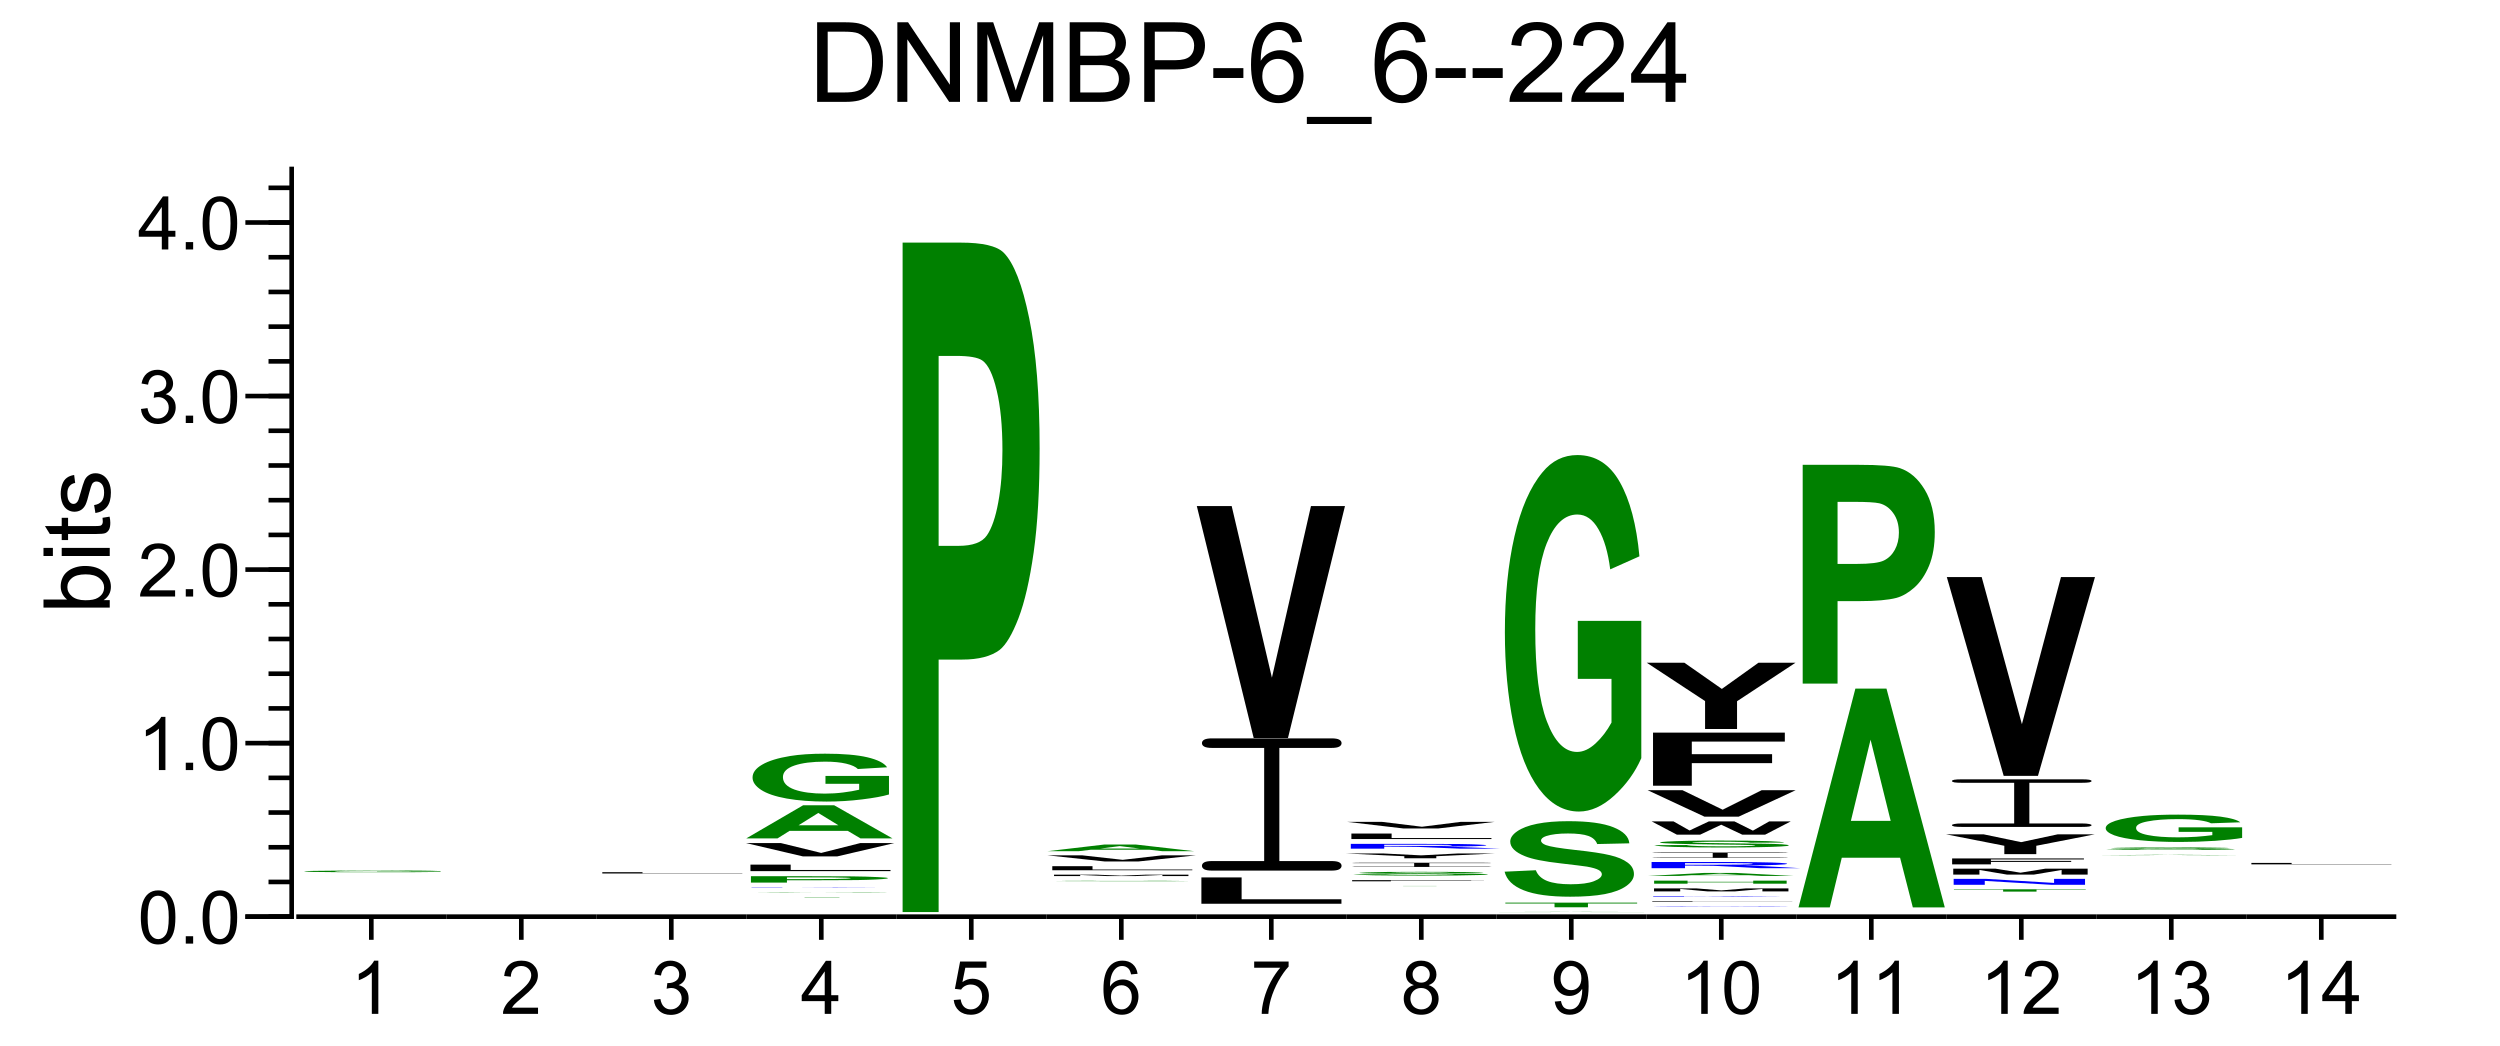 <?xml version="1.0" encoding="UTF-8"?>
<svg xmlns="http://www.w3.org/2000/svg" xmlns:xlink="http://www.w3.org/1999/xlink" width="270pt" height="113pt" viewBox="0 0 270 113" version="1.1">
<defs>
<g>
<symbol overflow="visible" id="glyph0-0">
<path style="stroke:none;" d="M 1.5 0 L 1.5 -7.5 L 7.5 -7.5 L 7.5 0 Z M 1.688 -0.188 L 7.312 -0.188 L 7.312 -7.312 L 1.688 -7.312 Z M 1.688 -0.188 "/>
</symbol>
<symbol overflow="visible" id="glyph0-1">
<path style="stroke:none;" d="M 0.922 0 L 0.922 -8.594 L 3.891 -8.594 C 4.555 -8.594 5.066 -8.551 5.422 -8.469 C 5.91 -8.352 6.328 -8.148 6.672 -7.859 C 7.129 -7.473 7.469 -6.977 7.688 -6.375 C 7.914 -5.781 8.031 -5.102 8.031 -4.344 C 8.031 -3.688 7.953 -3.109 7.797 -2.609 C 7.648 -2.109 7.457 -1.691 7.219 -1.359 C 6.977 -1.023 6.711 -0.766 6.422 -0.578 C 6.141 -0.391 5.801 -0.242 5.406 -0.141 C 5.008 -0.047 4.551 0 4.031 0 Z M 2.062 -1.016 L 3.891 -1.016 C 4.461 -1.016 4.91 -1.066 5.234 -1.172 C 5.555 -1.273 5.812 -1.426 6 -1.625 C 6.27 -1.883 6.477 -2.242 6.625 -2.703 C 6.781 -3.16 6.859 -3.711 6.859 -4.359 C 6.859 -5.254 6.707 -5.941 6.406 -6.422 C 6.113 -6.91 5.758 -7.238 5.344 -7.406 C 5.031 -7.52 4.539 -7.578 3.875 -7.578 L 2.062 -7.578 Z M 2.062 -1.016 "/>
</symbol>
<symbol overflow="visible" id="glyph0-2">
<path style="stroke:none;" d="M 0.922 0 L 0.922 -8.594 L 2.078 -8.594 L 6.594 -1.844 L 6.594 -8.594 L 7.688 -8.594 L 7.688 0 L 6.516 0 L 2 -6.75 L 2 0 Z M 0.922 0 "/>
</symbol>
<symbol overflow="visible" id="glyph0-3">
<path style="stroke:none;" d="M 0.891 0 L 0.891 -8.594 L 2.609 -8.594 L 4.641 -2.516 C 4.828 -1.941 4.961 -1.516 5.047 -1.234 C 5.141 -1.547 5.289 -2.004 5.5 -2.609 L 7.562 -8.594 L 9.094 -8.594 L 9.094 0 L 8 0 L 8 -7.188 L 5.5 0 L 4.469 0 L 1.984 -7.312 L 1.984 0 Z M 0.891 0 "/>
</symbol>
<symbol overflow="visible" id="glyph0-4">
<path style="stroke:none;" d="M 0.875 0 L 0.875 -8.594 L 4.109 -8.594 C 4.766 -8.594 5.289 -8.504 5.688 -8.328 C 6.082 -8.148 6.391 -7.879 6.609 -7.516 C 6.836 -7.16 6.953 -6.785 6.953 -6.391 C 6.953 -6.023 6.852 -5.68 6.656 -5.359 C 6.457 -5.035 6.156 -4.773 5.75 -4.578 C 6.27 -4.422 6.664 -4.156 6.938 -3.781 C 7.219 -3.414 7.359 -2.984 7.359 -2.484 C 7.359 -2.086 7.273 -1.711 7.109 -1.359 C 6.941 -1.016 6.734 -0.75 6.484 -0.562 C 6.234 -0.375 5.914 -0.234 5.531 -0.141 C 5.156 -0.047 4.695 0 4.156 0 Z M 2.016 -4.984 L 3.875 -4.984 C 4.375 -4.984 4.734 -5.016 4.953 -5.078 C 5.242 -5.16 5.461 -5.301 5.609 -5.5 C 5.754 -5.707 5.828 -5.961 5.828 -6.266 C 5.828 -6.547 5.758 -6.797 5.625 -7.016 C 5.488 -7.234 5.289 -7.379 5.031 -7.453 C 4.781 -7.535 4.348 -7.578 3.734 -7.578 L 2.016 -7.578 Z M 2.016 -1.016 L 4.156 -1.016 C 4.52 -1.016 4.773 -1.031 4.922 -1.062 C 5.191 -1.102 5.41 -1.176 5.578 -1.281 C 5.754 -1.395 5.898 -1.555 6.016 -1.766 C 6.129 -1.973 6.188 -2.211 6.188 -2.484 C 6.188 -2.805 6.102 -3.086 5.938 -3.328 C 5.781 -3.566 5.555 -3.734 5.266 -3.828 C 4.973 -3.922 4.551 -3.969 4 -3.969 L 2.016 -3.969 Z M 2.016 -1.016 "/>
</symbol>
<symbol overflow="visible" id="glyph0-5">
<path style="stroke:none;" d="M 0.922 0 L 0.922 -8.594 L 4.172 -8.594 C 4.734 -8.594 5.164 -8.566 5.469 -8.516 C 5.895 -8.441 6.25 -8.305 6.531 -8.109 C 6.82 -7.91 7.051 -7.633 7.219 -7.281 C 7.395 -6.926 7.484 -6.535 7.484 -6.109 C 7.484 -5.379 7.25 -4.758 6.781 -4.25 C 6.32 -3.75 5.484 -3.5 4.266 -3.5 L 2.062 -3.5 L 2.062 0 Z M 2.062 -4.5 L 4.281 -4.5 C 5.02 -4.5 5.539 -4.633 5.844 -4.906 C 6.156 -5.188 6.312 -5.578 6.312 -6.078 C 6.312 -6.43 6.219 -6.734 6.031 -6.984 C 5.852 -7.242 5.617 -7.414 5.328 -7.5 C 5.129 -7.551 4.773 -7.578 4.266 -7.578 L 2.062 -7.578 Z M 2.062 -4.5 "/>
</symbol>
<symbol overflow="visible" id="glyph0-6">
<path style="stroke:none;" d="M 0.375 -2.578 L 0.375 -3.641 L 3.625 -3.641 L 3.625 -2.578 Z M 0.375 -2.578 "/>
</symbol>
<symbol overflow="visible" id="glyph0-7">
<path style="stroke:none;" d="M 5.969 -6.484 L 4.922 -6.406 C 4.828 -6.82 4.695 -7.125 4.531 -7.312 C 4.238 -7.613 3.883 -7.766 3.469 -7.766 C 3.133 -7.766 2.836 -7.672 2.578 -7.484 C 2.254 -7.234 1.992 -6.875 1.797 -6.406 C 1.609 -5.945 1.508 -5.289 1.5 -4.438 C 1.75 -4.82 2.055 -5.109 2.422 -5.297 C 2.797 -5.484 3.188 -5.578 3.594 -5.578 C 4.289 -5.578 4.883 -5.316 5.375 -4.797 C 5.875 -4.273 6.125 -3.609 6.125 -2.797 C 6.125 -2.254 6.004 -1.75 5.766 -1.281 C 5.535 -0.82 5.219 -0.469 4.812 -0.219 C 4.406 0.02 3.945 0.141 3.438 0.141 C 2.551 0.141 1.832 -0.18 1.281 -0.828 C 0.727 -1.473 0.453 -2.535 0.453 -4.016 C 0.453 -5.68 0.758 -6.891 1.375 -7.641 C 1.906 -8.297 2.625 -8.625 3.531 -8.625 C 4.207 -8.625 4.758 -8.43 5.188 -8.047 C 5.625 -7.672 5.883 -7.148 5.969 -6.484 Z M 1.672 -2.781 C 1.672 -2.414 1.742 -2.066 1.891 -1.734 C 2.047 -1.41 2.258 -1.16 2.531 -0.984 C 2.812 -0.805 3.109 -0.719 3.422 -0.719 C 3.859 -0.719 4.238 -0.895 4.562 -1.25 C 4.883 -1.613 5.047 -2.102 5.047 -2.719 C 5.047 -3.312 4.883 -3.781 4.562 -4.125 C 4.25 -4.469 3.852 -4.641 3.375 -4.641 C 2.895 -4.641 2.488 -4.469 2.156 -4.125 C 1.832 -3.781 1.672 -3.332 1.672 -2.781 Z M 1.672 -2.781 "/>
</symbol>
<symbol overflow="visible" id="glyph0-8">
<path style="stroke:none;" d="M -0.188 2.391 L -0.188 1.625 L 6.812 1.625 L 6.812 2.391 Z M -0.188 2.391 "/>
</symbol>
<symbol overflow="visible" id="glyph0-9">
<path style="stroke:none;" d="M 6.047 -1.016 L 6.047 0 L 0.359 0 C 0.359 -0.25 0.398 -0.492 0.484 -0.734 C 0.629 -1.117 0.859 -1.5 1.172 -1.875 C 1.492 -2.25 1.957 -2.68 2.562 -3.172 C 3.5 -3.941 4.129 -4.551 4.453 -5 C 4.785 -5.445 4.953 -5.867 4.953 -6.266 C 4.953 -6.68 4.801 -7.031 4.5 -7.312 C 4.195 -7.602 3.805 -7.75 3.328 -7.75 C 2.816 -7.75 2.41 -7.598 2.109 -7.297 C 1.805 -6.992 1.648 -6.57 1.641 -6.031 L 0.562 -6.141 C 0.633 -6.953 0.91 -7.566 1.391 -7.984 C 1.879 -8.41 2.535 -8.625 3.359 -8.625 C 4.18 -8.625 4.832 -8.395 5.312 -7.938 C 5.789 -7.477 6.031 -6.91 6.031 -6.234 C 6.031 -5.891 5.957 -5.551 5.812 -5.219 C 5.676 -4.895 5.441 -4.547 5.109 -4.172 C 4.785 -3.805 4.25 -3.305 3.5 -2.672 C 2.863 -2.141 2.453 -1.773 2.266 -1.578 C 2.086 -1.391 1.941 -1.203 1.828 -1.016 Z M 6.047 -1.016 "/>
</symbol>
<symbol overflow="visible" id="glyph0-10">
<path style="stroke:none;" d="M 3.875 0 L 3.875 -2.062 L 0.156 -2.062 L 0.156 -3.031 L 4.078 -8.594 L 4.938 -8.594 L 4.938 -3.031 L 6.094 -3.031 L 6.094 -2.062 L 4.938 -2.062 L 4.938 0 Z M 3.875 -3.031 L 3.875 -6.891 L 1.188 -3.031 Z M 3.875 -3.031 "/>
</symbol>
<symbol overflow="visible" id="glyph1-0">
<path style="stroke:none;" d="M 1 0 L 1 -5 L 5 -5 L 5 0 Z M 1.125 -0.125 L 4.875 -0.125 L 4.875 -4.875 L 1.125 -4.875 Z M 1.125 -0.125 "/>
</symbol>
<symbol overflow="visible" id="glyph1-1">
<path style="stroke:none;" d="M 0.328 -2.828 C 0.328 -3.504 0.395 -4.047 0.531 -4.453 C 0.676 -4.867 0.883 -5.188 1.156 -5.406 C 1.438 -5.633 1.785 -5.75 2.203 -5.75 C 2.504 -5.75 2.77 -5.688 3 -5.562 C 3.238 -5.438 3.43 -5.258 3.578 -5.031 C 3.734 -4.801 3.852 -4.516 3.938 -4.172 C 4.02 -3.836 4.062 -3.391 4.062 -2.828 C 4.062 -2.148 3.992 -1.602 3.859 -1.188 C 3.723 -0.781 3.516 -0.461 3.234 -0.234 C 2.961 -0.016 2.617 0.094 2.203 0.094 C 1.648 0.094 1.219 -0.102 0.906 -0.5 C 0.52 -0.977 0.328 -1.754 0.328 -2.828 Z M 1.062 -2.828 C 1.062 -1.891 1.172 -1.266 1.391 -0.953 C 1.609 -0.641 1.879 -0.484 2.203 -0.484 C 2.523 -0.484 2.797 -0.641 3.016 -0.953 C 3.234 -1.266 3.344 -1.891 3.344 -2.828 C 3.344 -3.766 3.234 -4.391 3.016 -4.703 C 2.797 -5.016 2.52 -5.172 2.188 -5.172 C 1.863 -5.172 1.609 -5.035 1.422 -4.766 C 1.18 -4.41 1.062 -3.766 1.062 -2.828 Z M 1.062 -2.828 "/>
</symbol>
<symbol overflow="visible" id="glyph1-2">
<path style="stroke:none;" d="M 0.734 0 L 0.734 -0.797 L 1.531 -0.797 L 1.531 0 Z M 0.734 0 "/>
</symbol>
<symbol overflow="visible" id="glyph1-3">
<path style="stroke:none;" d="M 2.984 0 L 2.281 0 L 2.281 -4.484 C 2.113 -4.316 1.891 -4.148 1.609 -3.984 C 1.336 -3.828 1.094 -3.711 0.875 -3.641 L 0.875 -4.312 C 1.27 -4.5 1.613 -4.723 1.906 -4.984 C 2.195 -5.242 2.406 -5.5 2.531 -5.75 L 2.984 -5.75 Z M 2.984 0 "/>
</symbol>
<symbol overflow="visible" id="glyph1-4">
<path style="stroke:none;" d="M 4.031 -0.672 L 4.031 0 L 0.25 0 C 0.238 -0.164 0.266 -0.328 0.328 -0.484 C 0.422 -0.742 0.57 -1 0.781 -1.25 C 1 -1.5 1.305 -1.789 1.703 -2.125 C 2.328 -2.633 2.75 -3.035 2.969 -3.328 C 3.188 -3.629 3.297 -3.91 3.297 -4.172 C 3.297 -4.453 3.195 -4.688 3 -4.875 C 2.801 -5.07 2.539 -5.172 2.219 -5.172 C 1.883 -5.172 1.613 -5.066 1.406 -4.859 C 1.207 -4.66 1.102 -4.379 1.094 -4.016 L 0.375 -4.094 C 0.426 -4.633 0.613 -5.047 0.938 -5.328 C 1.258 -5.609 1.691 -5.75 2.234 -5.75 C 2.785 -5.75 3.219 -5.598 3.531 -5.297 C 3.852 -4.992 4.016 -4.613 4.016 -4.156 C 4.016 -3.926 3.969 -3.703 3.875 -3.484 C 3.781 -3.266 3.625 -3.031 3.406 -2.781 C 3.195 -2.539 2.836 -2.207 2.328 -1.781 C 1.91 -1.426 1.641 -1.188 1.516 -1.062 C 1.398 -0.938 1.301 -0.805 1.219 -0.672 Z M 4.031 -0.672 "/>
</symbol>
<symbol overflow="visible" id="glyph1-5">
<path style="stroke:none;" d="M 0.344 -1.516 L 1.047 -1.609 C 1.117 -1.211 1.254 -0.926 1.453 -0.75 C 1.648 -0.57 1.883 -0.484 2.156 -0.484 C 2.488 -0.484 2.77 -0.598 3 -0.828 C 3.227 -1.055 3.344 -1.336 3.344 -1.672 C 3.344 -1.992 3.234 -2.258 3.016 -2.469 C 2.805 -2.688 2.539 -2.797 2.219 -2.797 C 2.082 -2.797 1.914 -2.77 1.719 -2.719 L 1.797 -3.328 C 1.848 -3.328 1.891 -3.328 1.922 -3.328 C 2.211 -3.328 2.477 -3.406 2.719 -3.562 C 2.957 -3.719 3.078 -3.957 3.078 -4.281 C 3.078 -4.539 2.988 -4.754 2.812 -4.922 C 2.645 -5.086 2.422 -5.172 2.141 -5.172 C 1.867 -5.172 1.641 -5.082 1.453 -4.906 C 1.273 -4.738 1.16 -4.484 1.109 -4.141 L 0.406 -4.266 C 0.488 -4.734 0.68 -5.098 0.984 -5.359 C 1.297 -5.617 1.676 -5.75 2.125 -5.75 C 2.438 -5.75 2.723 -5.68 2.984 -5.547 C 3.254 -5.41 3.457 -5.227 3.594 -5 C 3.738 -4.77 3.812 -4.523 3.812 -4.266 C 3.812 -4.016 3.742 -3.785 3.609 -3.578 C 3.473 -3.379 3.273 -3.223 3.016 -3.109 C 3.359 -3.023 3.625 -2.859 3.812 -2.609 C 4 -2.367 4.094 -2.062 4.094 -1.688 C 4.094 -1.188 3.91 -0.758 3.547 -0.406 C 3.18 -0.062 2.719 0.109 2.156 0.109 C 1.656 0.109 1.238 -0.039 0.906 -0.344 C 0.57 -0.645 0.383 -1.035 0.344 -1.516 Z M 0.344 -1.516 "/>
</symbol>
<symbol overflow="visible" id="glyph1-6">
<path style="stroke:none;" d="M 2.594 0 L 2.594 -1.375 L 0.109 -1.375 L 0.109 -2.016 L 2.719 -5.734 L 3.297 -5.734 L 3.297 -2.016 L 4.062 -2.016 L 4.062 -1.375 L 3.297 -1.375 L 3.297 0 Z M 2.594 -2.016 L 2.594 -4.594 L 0.797 -2.016 Z M 2.594 -2.016 "/>
</symbol>
<symbol overflow="visible" id="glyph1-7">
<path style="stroke:none;" d="M 0.328 -1.5 L 1.078 -1.562 C 1.129 -1.207 1.254 -0.938 1.453 -0.75 C 1.648 -0.57 1.891 -0.484 2.172 -0.484 C 2.516 -0.484 2.801 -0.609 3.031 -0.859 C 3.27 -1.117 3.391 -1.457 3.391 -1.875 C 3.391 -2.281 3.273 -2.598 3.047 -2.828 C 2.816 -3.055 2.52 -3.172 2.156 -3.172 C 1.938 -3.172 1.734 -3.117 1.547 -3.016 C 1.367 -2.922 1.227 -2.789 1.125 -2.625 L 0.453 -2.703 L 1.016 -5.656 L 3.859 -5.656 L 3.859 -4.984 L 1.578 -4.984 L 1.266 -3.438 C 1.609 -3.676 1.969 -3.797 2.344 -3.797 C 2.844 -3.797 3.266 -3.625 3.609 -3.281 C 3.953 -2.938 4.125 -2.488 4.125 -1.938 C 4.125 -1.426 3.973 -0.977 3.672 -0.594 C 3.305 -0.133 2.805 0.094 2.172 0.094 C 1.648 0.094 1.223 -0.051 0.891 -0.344 C 0.566 -0.633 0.379 -1.02 0.328 -1.5 Z M 0.328 -1.5 "/>
</symbol>
<symbol overflow="visible" id="glyph1-8">
<path style="stroke:none;" d="M 3.984 -4.328 L 3.281 -4.266 C 3.219 -4.547 3.129 -4.75 3.016 -4.875 C 2.828 -5.07 2.594 -5.172 2.312 -5.172 C 2.094 -5.172 1.895 -5.109 1.719 -4.984 C 1.5 -4.828 1.328 -4.594 1.203 -4.281 C 1.078 -3.969 1.008 -3.523 1 -2.953 C 1.164 -3.211 1.367 -3.406 1.609 -3.531 C 1.859 -3.656 2.117 -3.719 2.391 -3.719 C 2.859 -3.719 3.254 -3.547 3.578 -3.203 C 3.91 -2.859 4.078 -2.41 4.078 -1.859 C 4.078 -1.504 4 -1.172 3.844 -0.859 C 3.695 -0.547 3.488 -0.305 3.219 -0.141 C 2.945 0.016 2.641 0.094 2.297 0.094 C 1.703 0.094 1.219 -0.117 0.844 -0.547 C 0.477 -0.984 0.297 -1.695 0.297 -2.688 C 0.297 -3.789 0.504 -4.594 0.922 -5.094 C 1.273 -5.531 1.754 -5.75 2.359 -5.75 C 2.805 -5.75 3.172 -5.625 3.453 -5.375 C 3.742 -5.125 3.922 -4.773 3.984 -4.328 Z M 1.109 -1.859 C 1.109 -1.617 1.16 -1.383 1.266 -1.156 C 1.367 -0.938 1.508 -0.77 1.688 -0.656 C 1.875 -0.539 2.07 -0.484 2.281 -0.484 C 2.57 -0.484 2.82 -0.602 3.031 -0.844 C 3.25 -1.082 3.359 -1.406 3.359 -1.812 C 3.359 -2.207 3.254 -2.52 3.047 -2.75 C 2.836 -2.977 2.57 -3.094 2.25 -3.094 C 1.938 -3.094 1.664 -2.977 1.438 -2.75 C 1.219 -2.52 1.109 -2.223 1.109 -1.859 Z M 1.109 -1.859 "/>
</symbol>
<symbol overflow="visible" id="glyph1-9">
<path style="stroke:none;" d="M 0.375 -4.984 L 0.375 -5.656 L 4.094 -5.656 L 4.094 -5.109 C 3.727 -4.723 3.363 -4.207 3 -3.562 C 2.645 -2.914 2.367 -2.254 2.172 -1.578 C 2.035 -1.098 1.945 -0.57 1.906 0 L 1.188 0 C 1.188 -0.445 1.27 -0.988 1.438 -1.625 C 1.613 -2.27 1.859 -2.891 2.172 -3.484 C 2.492 -4.078 2.832 -4.578 3.188 -4.984 Z M 0.375 -4.984 "/>
</symbol>
<symbol overflow="visible" id="glyph1-10">
<path style="stroke:none;" d="M 1.422 -3.109 C 1.129 -3.211 0.91 -3.363 0.766 -3.562 C 0.629 -3.758 0.562 -4 0.562 -4.281 C 0.562 -4.695 0.707 -5.047 1 -5.328 C 1.301 -5.609 1.703 -5.75 2.203 -5.75 C 2.703 -5.75 3.102 -5.602 3.406 -5.312 C 3.707 -5.02 3.859 -4.664 3.859 -4.25 C 3.859 -3.988 3.789 -3.758 3.656 -3.562 C 3.52 -3.363 3.305 -3.211 3.016 -3.109 C 3.367 -2.992 3.633 -2.805 3.812 -2.547 C 4 -2.297 4.094 -1.992 4.094 -1.641 C 4.094 -1.148 3.922 -0.738 3.578 -0.406 C 3.234 -0.07 2.781 0.094 2.219 0.094 C 1.645 0.094 1.188 -0.07 0.844 -0.406 C 0.5 -0.738 0.328 -1.156 0.328 -1.656 C 0.328 -2.031 0.422 -2.344 0.609 -2.594 C 0.797 -2.844 1.066 -3.016 1.422 -3.109 Z M 1.281 -4.297 C 1.281 -4.023 1.363 -3.801 1.531 -3.625 C 1.707 -3.457 1.938 -3.375 2.219 -3.375 C 2.488 -3.375 2.707 -3.457 2.875 -3.625 C 3.051 -3.801 3.141 -4.016 3.141 -4.266 C 3.141 -4.516 3.051 -4.727 2.875 -4.906 C 2.695 -5.082 2.473 -5.172 2.203 -5.172 C 1.941 -5.172 1.723 -5.082 1.547 -4.906 C 1.367 -4.738 1.281 -4.535 1.281 -4.297 Z M 1.047 -1.656 C 1.047 -1.457 1.094 -1.266 1.188 -1.078 C 1.281 -0.891 1.422 -0.742 1.609 -0.641 C 1.797 -0.535 2 -0.484 2.219 -0.484 C 2.551 -0.484 2.828 -0.586 3.047 -0.797 C 3.266 -1.016 3.375 -1.289 3.375 -1.625 C 3.375 -1.969 3.258 -2.25 3.031 -2.469 C 2.812 -2.688 2.535 -2.797 2.203 -2.797 C 1.867 -2.797 1.594 -2.688 1.375 -2.469 C 1.156 -2.25 1.047 -1.977 1.047 -1.656 Z M 1.047 -1.656 "/>
</symbol>
<symbol overflow="visible" id="glyph1-11">
<path style="stroke:none;" d="M 0.438 -1.328 L 1.109 -1.391 C 1.172 -1.066 1.281 -0.832 1.438 -0.688 C 1.602 -0.551 1.812 -0.484 2.062 -0.484 C 2.281 -0.484 2.469 -0.531 2.625 -0.625 C 2.789 -0.727 2.926 -0.863 3.031 -1.031 C 3.133 -1.195 3.223 -1.422 3.297 -1.703 C 3.367 -1.984 3.406 -2.27 3.406 -2.562 C 3.406 -2.594 3.398 -2.641 3.391 -2.703 C 3.254 -2.473 3.062 -2.285 2.812 -2.141 C 2.57 -2.004 2.312 -1.938 2.031 -1.938 C 1.551 -1.938 1.145 -2.109 0.812 -2.453 C 0.488 -2.797 0.328 -3.25 0.328 -3.812 C 0.328 -4.395 0.5 -4.863 0.844 -5.219 C 1.188 -5.57 1.617 -5.75 2.141 -5.75 C 2.504 -5.75 2.844 -5.648 3.156 -5.453 C 3.469 -5.254 3.703 -4.969 3.859 -4.594 C 4.016 -4.219 4.094 -3.68 4.094 -2.984 C 4.094 -2.254 4.016 -1.672 3.859 -1.234 C 3.703 -0.797 3.469 -0.461 3.156 -0.234 C 2.844 -0.016 2.473 0.094 2.047 0.094 C 1.598 0.094 1.234 -0.031 0.953 -0.281 C 0.672 -0.531 0.5 -0.879 0.438 -1.328 Z M 3.312 -3.859 C 3.312 -4.254 3.203 -4.57 2.984 -4.812 C 2.773 -5.051 2.52 -5.172 2.219 -5.172 C 1.906 -5.172 1.633 -5.039 1.406 -4.781 C 1.176 -4.531 1.062 -4.203 1.062 -3.797 C 1.062 -3.43 1.172 -3.133 1.391 -2.906 C 1.609 -2.676 1.879 -2.562 2.203 -2.562 C 2.523 -2.562 2.789 -2.676 3 -2.906 C 3.207 -3.133 3.312 -3.453 3.312 -3.859 Z M 3.312 -3.859 "/>
</symbol>
<symbol overflow="visible" id="glyph2-0">
<path style="stroke:none;" d="M 0 -1.25 L -6.25 -1.25 L -6.25 -6.25 L 0 -6.25 Z M -0.156 -1.406 L -0.156 -6.094 L -6.094 -6.094 L -6.094 -1.406 Z M -0.156 -1.406 "/>
</symbol>
<symbol overflow="visible" id="glyph2-1">
<path style="stroke:none;" d="M 0 -1.469 L 0 -0.656 L -7.156 -0.656 L -7.156 -1.531 L -4.609 -1.531 C -5.066 -1.906 -5.297 -2.379 -5.297 -2.953 C -5.297 -3.273 -5.234 -3.578 -5.109 -3.859 C -4.984 -4.141 -4.801 -4.375 -4.562 -4.562 C -4.332 -4.75 -4.051 -4.895 -3.719 -5 C -3.395 -5.102 -3.047 -5.156 -2.672 -5.156 C -1.785 -5.156 -1.098 -4.93 -0.609 -4.484 C -0.117 -4.047 0.125 -3.52 0.125 -2.906 C 0.125 -2.301 -0.133 -1.82 -0.656 -1.469 Z M -2.625 -1.453 C -2.008 -1.453 -1.562 -1.539 -1.281 -1.719 C -0.832 -1.988 -0.609 -2.363 -0.609 -2.844 C -0.609 -3.219 -0.773 -3.547 -1.109 -3.828 C -1.441 -4.109 -1.938 -4.25 -2.594 -4.25 C -3.27 -4.25 -3.77 -4.113 -4.094 -3.844 C -4.414 -3.582 -4.578 -3.258 -4.578 -2.875 C -4.578 -2.488 -4.41 -2.156 -4.078 -1.875 C -3.742 -1.594 -3.258 -1.453 -2.625 -1.453 Z M -2.625 -1.453 "/>
</symbol>
<symbol overflow="visible" id="glyph2-2">
<path style="stroke:none;" d="M -6.141 -0.672 L -7.156 -0.672 L -7.156 -1.547 L -6.141 -1.547 Z M 0 -0.672 L -5.188 -0.672 L -5.188 -1.547 L 0 -1.547 Z M 0 -0.672 "/>
</symbol>
<symbol overflow="visible" id="glyph2-3">
<path style="stroke:none;" d="M -0.781 -2.578 L -0.016 -2.703 C 0.035 -2.453 0.062 -2.234 0.062 -2.047 C 0.062 -1.723 0.016 -1.473 -0.078 -1.297 C -0.18 -1.117 -0.316 -0.992 -0.484 -0.922 C -0.648 -0.859 -0.992 -0.828 -1.516 -0.828 L -4.5 -0.828 L -4.5 -0.172 L -5.188 -0.172 L -5.188 -0.828 L -6.469 -0.828 L -7 -1.688 L -5.188 -1.688 L -5.188 -2.578 L -4.5 -2.578 L -4.5 -1.688 L -1.469 -1.688 C -1.219 -1.688 -1.055 -1.703 -0.984 -1.734 C -0.91 -1.766 -0.852 -1.816 -0.812 -1.891 C -0.77 -1.961 -0.75 -2.062 -0.75 -2.188 C -0.75 -2.289 -0.758 -2.422 -0.781 -2.578 Z M -0.781 -2.578 "/>
</symbol>
<symbol overflow="visible" id="glyph2-4">
<path style="stroke:none;" d="M -1.547 -0.312 L -1.688 -1.172 C -1.332 -1.223 -1.062 -1.359 -0.875 -1.578 C -0.695 -1.805 -0.609 -2.117 -0.609 -2.516 C -0.609 -2.922 -0.688 -3.223 -0.844 -3.422 C -1.008 -3.617 -1.207 -3.719 -1.438 -3.719 C -1.633 -3.719 -1.789 -3.629 -1.906 -3.453 C -1.977 -3.328 -2.078 -3.023 -2.203 -2.547 C -2.359 -1.91 -2.492 -1.469 -2.609 -1.219 C -2.734 -0.969 -2.898 -0.773 -3.109 -0.641 C -3.316 -0.516 -3.551 -0.453 -3.812 -0.453 C -4.039 -0.453 -4.254 -0.504 -4.453 -0.609 C -4.648 -0.711 -4.812 -0.859 -4.938 -1.047 C -5.039 -1.18 -5.125 -1.363 -5.188 -1.594 C -5.258 -1.832 -5.297 -2.086 -5.297 -2.359 C -5.297 -2.766 -5.238 -3.117 -5.125 -3.422 C -5.008 -3.734 -4.848 -3.961 -4.641 -4.109 C -4.441 -4.266 -4.176 -4.367 -3.844 -4.422 L -3.734 -3.562 C -3.992 -3.52 -4.195 -3.406 -4.344 -3.219 C -4.5 -3.031 -4.578 -2.766 -4.578 -2.422 C -4.578 -2.023 -4.508 -1.738 -4.375 -1.562 C -4.25 -1.383 -4.094 -1.297 -3.906 -1.297 C -3.789 -1.297 -3.691 -1.332 -3.609 -1.406 C -3.516 -1.477 -3.438 -1.594 -3.375 -1.75 C -3.344 -1.832 -3.266 -2.094 -3.141 -2.531 C -2.973 -3.145 -2.836 -3.57 -2.734 -3.812 C -2.629 -4.062 -2.473 -4.254 -2.266 -4.391 C -2.066 -4.535 -1.82 -4.609 -1.531 -4.609 C -1.227 -4.609 -0.945 -4.523 -0.688 -4.359 C -0.438 -4.191 -0.238 -3.945 -0.094 -3.625 C 0.051 -3.301 0.125 -2.938 0.125 -2.531 C 0.125 -1.852 -0.016 -1.336 -0.297 -0.984 C -0.578 -0.629 -0.992 -0.406 -1.547 -0.312 Z M -1.547 -0.312 "/>
</symbol>
<symbol overflow="visible" id="glyph3-0">
<path style="stroke:none;" d="M 2.75 0 L 2.75 -0.156 L 13.75 -0.156 L 13.75 0 Z M 3.094 0 L 13.406 0 L 13.406 -0.156 L 3.094 -0.156 Z M 3.094 0 "/>
</symbol>
<symbol overflow="visible" id="glyph3-1">
<path style="stroke:none;" d="M 8.922 -0.062 L 8.922 -0.094 L 15.781 -0.094 L 15.781 -0.031 C 15.113 -0.02 14.145 -0.008 12.875 0 C 11.613 0 10.336 0 9.047 0 C 7.398 0 5.961 0 4.734 0 C 3.516 -0.008 2.594 -0.02 1.969 -0.031 C 1.352 -0.051 1.047 -0.07 1.047 -0.094 C 1.047 -0.113 1.391 -0.129 2.078 -0.141 C 2.766 -0.148 3.773 -0.16 5.109 -0.172 C 6.117 -0.18 7.375 -0.188 8.875 -0.188 C 10.832 -0.188 12.359 -0.18 13.453 -0.172 C 14.555 -0.16 15.266 -0.145 15.578 -0.125 L 12.422 -0.125 C 12.191 -0.133 11.77 -0.141 11.156 -0.141 C 10.551 -0.148 9.789 -0.156 8.875 -0.156 C 7.488 -0.156 6.383 -0.148 5.562 -0.141 C 4.738 -0.129 4.328 -0.113 4.328 -0.094 C 4.328 -0.07 4.742 -0.055 5.578 -0.047 C 6.41 -0.035 7.5 -0.031 8.844 -0.031 C 9.508 -0.031 10.176 -0.031 10.844 -0.031 C 11.508 -0.031 12.082 -0.035 12.562 -0.047 L 12.562 -0.062 Z M 8.922 -0.062 "/>
</symbol>
<symbol overflow="visible" id="glyph4-0">
<path style="stroke:none;" d="M 3.75 0 L 3.75 -0.125 L 18.75 -0.125 L 18.75 0 Z M 4.219 0 L 18.281 0 L 18.281 -0.125 L 4.219 -0.125 Z M 4.219 0 "/>
</symbol>
<symbol overflow="visible" id="glyph4-1">
<path style="stroke:none;" d="M 2.297 0 L 2.297 -0.141 L 6.641 -0.141 L 6.641 -0.031 L 17.422 -0.031 L 17.422 0 Z M 2.297 0 "/>
</symbol>
<symbol overflow="visible" id="glyph5-0">
<path style="stroke:none;" d="M 3.25 0 L 3.25 -0.031 L 16.25 -0.031 L 16.25 0 Z M 3.656 0 L 15.844 0 L 15.844 -0.031 L 3.656 -0.031 Z M 3.656 0 "/>
</symbol>
<symbol overflow="visible" id="glyph5-1">
<path style="stroke:none;" d="M 6.078 0 L 6.078 -0.031 L 0.562 -0.031 L 15.344 -0.031 L 9.844 -0.031 L 9.844 0 Z M 6.078 0 "/>
</symbol>
<symbol overflow="visible" id="glyph6-0">
<path style="stroke:none;" d="M 3.125 0 L 3.125 -0.031 L 15.625 -0.031 L 15.625 0 Z M 3.516 0 L 15.234 0 L 15.234 -0.031 L 3.516 -0.031 Z M 3.516 0 "/>
</symbol>
<symbol overflow="visible" id="glyph6-1">
<path style="stroke:none;" d="M 0.906 -0.016 L 4.422 -0.016 C 4.629 -0.004 5.055 0 5.703 0 C 6.348 0 7.223 0 8.328 0 C 9.492 0 10.367 0 10.953 0 C 11.547 0 11.844 -0.004 11.844 -0.016 C 11.844 -0.016 11.719 -0.016 11.469 -0.016 C 11.219 -0.016 10.785 -0.016 10.172 -0.016 C 9.742 -0.016 8.781 -0.016 7.281 -0.016 C 5.344 -0.016 3.984 -0.016 3.203 -0.016 C 2.098 -0.016 1.547 -0.016 1.547 -0.016 C 1.547 -0.016 1.801 -0.016 2.312 -0.016 C 2.832 -0.023 3.578 -0.031 4.547 -0.031 C 5.523 -0.031 6.703 -0.031 8.078 -0.031 C 10.328 -0.031 12.02 -0.031 13.156 -0.031 C 14.289 -0.031 14.883 -0.023 14.938 -0.016 L 11.328 -0.016 C 11.172 -0.016 10.836 -0.016 10.328 -0.016 C 9.828 -0.023 9.066 -0.031 8.047 -0.031 C 6.992 -0.031 6.172 -0.023 5.578 -0.016 C 5.191 -0.016 5 -0.016 5 -0.016 C 5 -0.016 5.18 -0.016 5.547 -0.016 C 5.992 -0.016 7.098 -0.016 8.859 -0.016 C 10.617 -0.016 11.922 -0.016 12.766 -0.016 C 13.609 -0.016 14.266 -0.016 14.734 -0.016 C 15.211 -0.016 15.453 -0.016 15.453 -0.016 C 15.453 -0.004 15.164 0 14.594 0 C 14.031 0 13.227 0 12.188 0 C 11.145 0 9.844 0 8.281 0 C 6.02 0 4.281 0 3.062 0 C 1.852 0 1.133 -0.004 0.906 -0.016 Z M 0.906 -0.016 "/>
</symbol>
<symbol overflow="visible" id="glyph7-0">
<path style="stroke:none;" d="M 2.875 0 L 2.875 -0.031 L 14.375 -0.031 L 14.375 0 Z M 3.234 0 L 14.016 0 L 14.016 -0.031 L 3.234 -0.031 Z M 3.234 0 "/>
</symbol>
<symbol overflow="visible" id="glyph7-1">
<path style="stroke:none;" d="M 1.719 0 L 1.719 -0.031 L 5.047 -0.031 L 5.047 -0.016 L 11.766 -0.031 L 16.234 -0.031 L 10.031 -0.016 L 16.562 0 L 12.266 0 L 7.734 -0.016 L 5.047 -0.016 L 5.047 0 Z M 1.719 0 "/>
</symbol>
<symbol overflow="visible" id="glyph8-0">
<path style="stroke:none;" d="M 3.375 0 L 3.375 -0.594 L 16.875 -0.594 L 16.875 0 Z M 3.797 -0.016 L 16.453 -0.016 L 16.453 -0.578 L 3.797 -0.578 Z M 3.797 -0.016 "/>
</symbol>
<symbol overflow="visible" id="glyph8-1">
<path style="stroke:none;" d="M 1.969 0 L 1.969 -0.688 L 8.234 -0.688 C 10.598 -0.688 12.145 -0.68 12.875 -0.672 C 13.977 -0.66 14.898 -0.633 15.641 -0.594 C 16.391 -0.562 16.766 -0.523 16.766 -0.484 C 16.766 -0.441 16.551 -0.406 16.125 -0.375 C 15.695 -0.344 15.148 -0.316 14.484 -0.297 C 13.816 -0.273 13.141 -0.266 12.453 -0.266 C 11.523 -0.254 10.176 -0.25 8.406 -0.25 L 5.859 -0.25 L 5.859 0 Z M 5.859 -0.562 L 5.859 -0.375 L 8 -0.375 C 9.539 -0.375 10.566 -0.379 11.078 -0.391 C 11.598 -0.398 12.004 -0.41 12.297 -0.422 C 12.598 -0.441 12.75 -0.461 12.75 -0.484 C 12.75 -0.504 12.539 -0.52 12.125 -0.531 C 11.719 -0.539 11.195 -0.551 10.562 -0.562 C 10.094 -0.562 9.156 -0.562 7.75 -0.562 Z M 5.859 -0.562 "/>
</symbol>
<symbol overflow="visible" id="glyph9-0">
<path style="stroke:none;" d="M 3.75 0 L 3.75 -0.625 L 18.75 -0.625 L 18.75 0 Z M 4.219 -0.016 L 18.281 -0.016 L 18.281 -0.609 L 4.219 -0.609 Z M 4.219 -0.016 "/>
</symbol>
<symbol overflow="visible" id="glyph9-1">
<path style="stroke:none;" d="M 2.297 0 L 2.297 -0.703 L 6.641 -0.703 L 6.641 -0.125 L 17.422 -0.125 L 17.422 0 Z M 2.297 0 "/>
</symbol>
<symbol overflow="visible" id="glyph10-0">
<path style="stroke:none;" d="M 3 0 L 3 -1.25 L 15 -1.25 L 15 0 Z M 3.375 -0.031 L 14.625 -0.031 L 14.625 -1.219 L 3.375 -1.219 Z M 3.375 -0.031 "/>
</symbol>
<symbol overflow="visible" id="glyph10-1">
<path style="stroke:none;" d="M 6.125 0 L -0.016 -1.438 L 3.75 -1.438 L 8.094 -0.375 L 12.312 -1.438 L 15.984 -1.438 L 9.828 0 Z M 6.125 0 "/>
</symbol>
<symbol overflow="visible" id="glyph11-0">
<path style="stroke:none;" d="M 2.75 0 L 2.75 -3.125 L 13.75 -3.125 L 13.75 0 Z M 3.094 -0.078 L 13.406 -0.078 L 13.406 -3.047 L 3.094 -3.047 Z M 3.094 -0.078 "/>
</symbol>
<symbol overflow="visible" id="glyph11-1">
<path style="stroke:none;" d="M 15.797 0 L 12.344 0 L 10.969 -0.812 L 4.672 -0.812 L 3.375 0 L 0 0 L 6.141 -3.578 L 9.5 -3.578 Z M 9.953 -1.422 L 7.781 -2.75 L 5.656 -1.422 Z M 9.953 -1.422 "/>
</symbol>
<symbol overflow="visible" id="glyph12-0">
<path style="stroke:none;" d="M 2.75 0 L 2.75 -4.375 L 13.75 -4.375 L 13.75 0 Z M 3.094 -0.109 L 13.406 -0.109 L 13.406 -4.266 L 3.094 -4.266 Z M 3.094 -0.109 "/>
</symbol>
<symbol overflow="visible" id="glyph12-1">
<path style="stroke:none;" d="M 8.922 -1.844 L 8.922 -2.688 L 15.781 -2.688 L 15.781 -0.688 C 15.113 -0.488 14.145 -0.312 12.875 -0.156 C 11.613 0 10.336 0.078 9.047 0.078 C 7.398 0.078 5.961 -0.031 4.734 -0.25 C 3.516 -0.469 2.594 -0.781 1.969 -1.188 C 1.352 -1.594 1.047 -2.035 1.047 -2.516 C 1.047 -3.047 1.391 -3.508 2.078 -3.906 C 2.766 -4.312 3.773 -4.625 5.109 -4.844 C 6.117 -5.008 7.375 -5.094 8.875 -5.094 C 10.832 -5.094 12.359 -4.961 13.453 -4.703 C 14.555 -4.441 15.266 -4.082 15.578 -3.625 L 12.422 -3.438 C 12.191 -3.676 11.77 -3.867 11.156 -4.016 C 10.551 -4.16 9.789 -4.234 8.875 -4.234 C 7.488 -4.234 6.383 -4.094 5.562 -3.812 C 4.738 -3.531 4.328 -3.113 4.328 -2.562 C 4.328 -1.969 4.742 -1.52 5.578 -1.219 C 6.41 -0.926 7.5 -0.781 8.844 -0.781 C 9.508 -0.781 10.176 -0.82 10.844 -0.906 C 11.508 -0.988 12.082 -1.086 12.562 -1.203 L 12.562 -1.844 Z M 8.922 -1.844 "/>
</symbol>
<symbol overflow="visible" id="glyph13-0">
<path style="stroke:none;" d="M 3.375 0 L 3.375 -63.125 L 16.875 -63.125 L 16.875 0 Z M 3.797 -1.578 L 16.453 -1.578 L 16.453 -61.547 L 3.797 -61.547 Z M 3.797 -1.578 "/>
</symbol>
<symbol overflow="visible" id="glyph13-1">
<path style="stroke:none;" d="M 1.969 0 L 1.969 -72.297 L 8.234 -72.297 C 10.598 -72.297 12.145 -71.938 12.875 -71.219 C 13.977 -70.125 14.898 -67.758 15.641 -64.125 C 16.391 -60.5 16.766 -55.812 16.766 -50.062 C 16.766 -45.625 16.551 -41.891 16.125 -38.859 C 15.695 -35.836 15.148 -33.461 14.484 -31.734 C 13.816 -30.004 13.141 -28.863 12.453 -28.312 C 11.523 -27.613 10.176 -27.266 8.406 -27.266 L 5.859 -27.266 L 5.859 0 Z M 5.859 -60.062 L 5.859 -39.547 L 8 -39.547 C 9.539 -39.547 10.566 -39.926 11.078 -40.688 C 11.598 -41.445 12.004 -42.629 12.297 -44.234 C 12.598 -45.848 12.75 -47.723 12.75 -49.859 C 12.75 -52.484 12.539 -54.648 12.125 -56.359 C 11.719 -58.078 11.195 -59.148 10.562 -59.578 C 10.094 -59.898 9.156 -60.062 7.75 -60.062 Z M 5.859 -60.062 "/>
</symbol>
<symbol overflow="visible" id="glyph14-0">
<path style="stroke:none;" d="M 3.125 0 L 3.125 -0.047 L 15.625 -0.047 L 15.625 0 Z M 3.516 0 L 15.234 0 L 15.234 -0.047 L 3.516 -0.047 Z M 3.516 0 "/>
</symbol>
<symbol overflow="visible" id="glyph14-1">
<path style="stroke:none;" d="M 0.906 -0.016 L 4.422 -0.016 C 4.629 -0.016 5.055 -0.016 5.703 -0.016 C 6.348 -0.016 7.223 -0.016 8.328 -0.016 C 9.492 -0.016 10.367 -0.016 10.953 -0.016 C 11.547 -0.016 11.844 -0.016 11.844 -0.016 C 11.844 -0.016 11.719 -0.016 11.469 -0.016 C 11.219 -0.016 10.785 -0.016 10.172 -0.016 C 9.742 -0.016 8.781 -0.016 7.281 -0.016 C 5.344 -0.023 3.984 -0.031 3.203 -0.031 C 2.098 -0.031 1.547 -0.031 1.547 -0.031 C 1.547 -0.039 1.801 -0.047 2.312 -0.047 C 2.832 -0.047 3.578 -0.047 4.547 -0.047 C 5.523 -0.047 6.703 -0.047 8.078 -0.047 C 10.328 -0.047 12.02 -0.047 13.156 -0.047 C 14.289 -0.047 14.883 -0.039 14.938 -0.031 L 11.328 -0.031 C 11.172 -0.039 10.836 -0.047 10.328 -0.047 C 9.828 -0.047 9.066 -0.047 8.047 -0.047 C 6.992 -0.047 6.172 -0.047 5.578 -0.047 C 5.191 -0.047 5 -0.039 5 -0.031 C 5 -0.031 5.18 -0.031 5.547 -0.031 C 5.992 -0.031 7.098 -0.031 8.859 -0.031 C 10.617 -0.031 11.922 -0.031 12.766 -0.031 C 13.609 -0.031 14.266 -0.023 14.734 -0.016 C 15.211 -0.016 15.453 -0.016 15.453 -0.016 C 15.453 -0.016 15.164 -0.008 14.594 0 C 14.031 0 13.227 0 12.188 0 C 11.145 0 9.844 0 8.281 0 C 6.02 0 4.281 0 3.062 0 C 1.852 -0.008 1.133 -0.016 0.906 -0.016 Z M 0.906 -0.016 "/>
</symbol>
<symbol overflow="visible" id="glyph15-0">
<path style="stroke:none;" d="M 2.625 0 L 2.625 -0.141 L 13.125 -0.141 L 13.125 0 Z M 2.953 0 L 12.797 0 L 12.797 -0.141 L 2.953 -0.141 Z M 2.953 0 "/>
</symbol>
<symbol overflow="visible" id="glyph15-1">
<path style="stroke:none;" d="M 1.484 0 L 1.484 -0.156 L 6.031 -0.156 L 8.75 -0.047 L 11.453 -0.156 L 16 -0.156 L 16 0 L 13.188 0 L 13.188 -0.125 L 10.203 0 L 7.281 0 L 4.312 -0.125 L 4.312 0 Z M 1.484 0 "/>
</symbol>
<symbol overflow="visible" id="glyph16-0">
<path style="stroke:none;" d="M 3.75 0 L 3.75 -0.391 L 18.75 -0.391 L 18.75 0 Z M 4.219 -0.016 L 18.281 -0.016 L 18.281 -0.375 L 4.219 -0.375 Z M 4.219 -0.016 "/>
</symbol>
<symbol overflow="visible" id="glyph16-1">
<path style="stroke:none;" d="M 2.297 0 L 2.297 -0.438 L 6.641 -0.438 L 6.641 -0.078 L 17.422 -0.078 L 17.422 0 Z M 2.297 0 "/>
</symbol>
<symbol overflow="visible" id="glyph17-0">
<path style="stroke:none;" d="M 3 0 L 3 -0.578 L 15 -0.578 L 15 0 Z M 3.375 -0.016 L 14.625 -0.016 L 14.625 -0.562 L 3.375 -0.562 Z M 3.375 -0.016 "/>
</symbol>
<symbol overflow="visible" id="glyph17-1">
<path style="stroke:none;" d="M 6.125 0 L -0.016 -0.656 L 3.75 -0.656 L 8.094 -0.172 L 12.312 -0.656 L 15.984 -0.656 L 9.828 0 Z M 6.125 0 "/>
</symbol>
<symbol overflow="visible" id="glyph18-0">
<path style="stroke:none;" d="M 2.75 0 L 2.75 -0.625 L 13.75 -0.625 L 13.75 0 Z M 3.094 -0.016 L 13.406 -0.016 L 13.406 -0.609 L 3.094 -0.609 Z M 3.094 -0.016 "/>
</symbol>
<symbol overflow="visible" id="glyph18-1">
<path style="stroke:none;" d="M 15.797 0 L 12.344 0 L 10.969 -0.156 L 4.672 -0.156 L 3.375 0 L 0 0 L 6.141 -0.719 L 9.5 -0.719 Z M 9.953 -0.281 L 7.781 -0.547 L 5.656 -0.281 Z M 9.953 -0.281 "/>
</symbol>
<symbol overflow="visible" id="glyph19-0">
<path style="stroke:none;" d="M 3.75 0 L 3.75 -2.5 L 18.75 -2.5 L 18.75 0 Z M 4.219 -0.062 L 18.281 -0.062 L 18.281 -2.438 L 4.219 -2.438 Z M 4.219 -0.062 "/>
</symbol>
<symbol overflow="visible" id="glyph19-1">
<path style="stroke:none;" d="M 2.297 0 L 2.297 -2.844 L 6.641 -2.844 L 6.641 -0.484 L 17.422 -0.484 L 17.422 0 Z M 2.297 0 "/>
</symbol>
<symbol overflow="visible" id="glyph20-0">
<path style="stroke:none;" d="M 2.016 0 L 2.016 -15.625 L 22.016 -15.625 L 22.016 0 Z M 2.641 -0.391 L 21.391 -0.391 L 21.391 -15.234 L 2.641 -15.234 Z M 2.641 -0.391 "/>
</symbol>
<symbol overflow="visible" id="glyph20-1">
<path style="stroke:none;" d="M 12.828 -13.25 L 12.828 -1.031 L 18.453 -1.031 C 18.848 -1.031 19.129 -0.984 19.297 -0.891 C 19.461 -0.797 19.547 -0.672 19.547 -0.516 C 19.547 -0.367 19.461 -0.242 19.297 -0.141 C 19.129 -0.047 18.848 0 18.453 0 L 5.562 0 C 5.176 0 4.895 -0.047 4.719 -0.141 C 4.551 -0.242 4.469 -0.367 4.469 -0.516 C 4.469 -0.672 4.551 -0.797 4.719 -0.891 C 4.895 -0.984 5.176 -1.031 5.562 -1.031 L 11.188 -1.031 L 11.188 -13.25 L 5.562 -13.25 C 5.176 -13.25 4.895 -13.297 4.719 -13.391 C 4.551 -13.484 4.469 -13.609 4.469 -13.766 C 4.469 -13.922 4.551 -14.047 4.719 -14.141 C 4.895 -14.234 5.176 -14.281 5.562 -14.281 L 18.453 -14.281 C 18.848 -14.281 19.129 -14.234 19.297 -14.141 C 19.461 -14.047 19.547 -13.922 19.547 -13.766 C 19.547 -13.609 19.461 -13.484 19.297 -13.391 C 19.129 -13.297 18.848 -13.25 18.453 -13.25 Z M 12.828 -13.25 "/>
</symbol>
<symbol overflow="visible" id="glyph21-0">
<path style="stroke:none;" d="M 3 0 L 3 -21.875 L 15 -21.875 L 15 0 Z M 3.375 -0.547 L 14.625 -0.547 L 14.625 -21.328 L 3.375 -21.328 Z M 3.375 -0.547 "/>
</symbol>
<symbol overflow="visible" id="glyph21-1">
<path style="stroke:none;" d="M 6.125 0 L -0.016 -25.047 L 3.75 -25.047 L 8.094 -6.516 L 12.312 -25.047 L 15.984 -25.047 L 9.828 0 Z M 6.125 0 "/>
</symbol>
<symbol overflow="visible" id="glyph22-0">
<path style="stroke:none;" d="M 3.125 0 L 3.125 -0.016 L 15.625 -0.016 L 15.625 0 Z M 3.516 0 L 15.234 0 L 15.234 -0.016 L 3.516 -0.016 Z M 3.516 0 "/>
</symbol>
<symbol overflow="visible" id="glyph22-1">
<path style="stroke:none;" d="M 5.844 0 L 5.844 -0.016 L 0.531 -0.016 L 14.766 -0.016 L 9.453 -0.016 L 9.453 0 Z M 5.844 0 "/>
</symbol>
<symbol overflow="visible" id="glyph23-0">
<path style="stroke:none;" d="M 3.625 0 L 3.625 -0.109 L 18.125 -0.109 L 18.125 0 Z M 4.078 0 L 17.672 0 L 17.672 -0.109 L 4.078 -0.109 Z M 4.078 0 "/>
</symbol>
<symbol overflow="visible" id="glyph23-1">
<path style="stroke:none;" d="M 2.141 0 L 2.141 -0.125 L 16.375 -0.125 L 16.375 -0.109 L 6.328 -0.109 L 6.328 -0.078 L 15 -0.078 L 15 -0.047 L 6.328 -0.047 L 6.328 0 Z M 2.141 0 "/>
</symbol>
<symbol overflow="visible" id="glyph24-0">
<path style="stroke:none;" d="M 3.125 0 L 3.125 -0.328 L 15.625 -0.328 L 15.625 0 Z M 3.516 -0.016 L 15.234 -0.016 L 15.234 -0.328 L 3.516 -0.328 Z M 3.516 -0.016 "/>
</symbol>
<symbol overflow="visible" id="glyph24-1">
<path style="stroke:none;" d="M 0.906 -0.125 L 4.422 -0.125 C 4.629 -0.102 5.055 -0.086 5.703 -0.078 C 6.348 -0.066 7.223 -0.062 8.328 -0.062 C 9.492 -0.062 10.367 -0.066 10.953 -0.078 C 11.547 -0.086 11.844 -0.098 11.844 -0.109 C 11.844 -0.117 11.719 -0.125 11.469 -0.125 C 11.219 -0.133 10.785 -0.141 10.172 -0.141 C 9.742 -0.148 8.781 -0.16 7.281 -0.172 C 5.344 -0.18 3.984 -0.191 3.203 -0.203 C 2.098 -0.223 1.547 -0.25 1.547 -0.281 C 1.547 -0.289 1.801 -0.305 2.312 -0.328 C 2.832 -0.348 3.578 -0.363 4.547 -0.375 C 5.523 -0.383 6.703 -0.391 8.078 -0.391 C 10.328 -0.391 12.02 -0.379 13.156 -0.359 C 14.289 -0.336 14.883 -0.305 14.938 -0.266 L 11.328 -0.266 C 11.172 -0.285 10.836 -0.301 10.328 -0.312 C 9.828 -0.32 9.066 -0.328 8.047 -0.328 C 6.992 -0.328 6.172 -0.316 5.578 -0.297 C 5.191 -0.297 5 -0.289 5 -0.281 C 5 -0.27 5.18 -0.266 5.547 -0.266 C 5.992 -0.254 7.098 -0.242 8.859 -0.234 C 10.617 -0.223 11.922 -0.211 12.766 -0.203 C 13.609 -0.203 14.266 -0.191 14.734 -0.172 C 15.211 -0.148 15.453 -0.129 15.453 -0.109 C 15.453 -0.086 15.164 -0.066 14.594 -0.047 C 14.031 -0.035 13.227 -0.02 12.188 0 C 11.145 0.008 9.844 0.016 8.281 0.016 C 6.02 0.016 4.281 0.004 3.062 -0.016 C 1.852 -0.047 1.133 -0.082 0.906 -0.125 Z M 0.906 -0.125 "/>
</symbol>
<symbol overflow="visible" id="glyph25-0">
<path style="stroke:none;" d="M 2.016 0 L 2.016 -0.484 L 22.016 -0.484 L 22.016 0 Z M 2.641 -0.016 L 21.391 -0.016 L 21.391 -0.469 L 2.641 -0.469 Z M 2.641 -0.016 "/>
</symbol>
<symbol overflow="visible" id="glyph25-1">
<path style="stroke:none;" d="M 12.828 -0.406 L 12.828 -0.031 L 18.453 -0.031 C 18.848 -0.031 19.129 -0.031 19.297 -0.031 C 19.461 -0.031 19.547 -0.023 19.547 -0.016 C 19.547 -0.016 19.461 -0.008 19.297 0 C 19.129 0 18.848 0 18.453 0 L 5.562 0 C 5.176 0 4.895 0 4.719 0 C 4.551 -0.008 4.469 -0.016 4.469 -0.016 C 4.469 -0.023 4.551 -0.031 4.719 -0.031 C 4.895 -0.031 5.176 -0.031 5.562 -0.031 L 11.188 -0.031 L 11.188 -0.406 L 5.562 -0.406 C 5.176 -0.406 4.895 -0.406 4.719 -0.406 C 4.551 -0.414 4.469 -0.422 4.469 -0.422 C 4.469 -0.43 4.551 -0.438 4.719 -0.438 C 4.895 -0.445 5.176 -0.453 5.562 -0.453 L 18.453 -0.453 C 18.848 -0.453 19.129 -0.445 19.297 -0.438 C 19.461 -0.438 19.547 -0.43 19.547 -0.422 C 19.547 -0.422 19.461 -0.414 19.297 -0.406 C 19.129 -0.406 18.848 -0.406 18.453 -0.406 Z M 12.828 -0.406 "/>
</symbol>
<symbol overflow="visible" id="glyph26-0">
<path style="stroke:none;" d="M 3 0 L 3 -0.438 L 15 -0.438 L 15 0 Z M 3.375 -0.016 L 14.625 -0.016 L 14.625 -0.438 L 3.375 -0.438 Z M 3.375 -0.016 "/>
</symbol>
<symbol overflow="visible" id="glyph26-1">
<path style="stroke:none;" d="M 6.266 0 L 6.266 -0.219 L -0.031 -0.516 L 4.031 -0.516 L 8.078 -0.312 L 12.031 -0.516 L 16.031 -0.516 L 9.719 -0.219 L 9.719 0 Z M 6.266 0 "/>
</symbol>
<symbol overflow="visible" id="glyph27-0">
<path style="stroke:none;" d="M 3.125 0 L 3.125 -0.438 L 15.625 -0.438 L 15.625 0 Z M 3.516 -0.016 L 15.234 -0.016 L 15.234 -0.438 L 3.516 -0.438 Z M 3.516 -0.016 "/>
</symbol>
<symbol overflow="visible" id="glyph27-1">
<path style="stroke:none;" d="M 1.828 0 L 1.828 -0.516 L 9.438 -0.516 C 11.352 -0.516 12.742 -0.508 13.609 -0.5 C 14.473 -0.488 15.164 -0.469 15.688 -0.438 C 16.207 -0.414 16.469 -0.391 16.469 -0.359 C 16.469 -0.328 16.07 -0.297 15.281 -0.266 C 14.488 -0.242 13.312 -0.227 11.75 -0.219 C 12.531 -0.207 13.172 -0.191 13.672 -0.172 C 14.18 -0.16 14.867 -0.133 15.734 -0.094 L 17.922 0 L 13.594 0 L 10.984 -0.109 C 10.055 -0.148 9.422 -0.176 9.078 -0.188 C 8.734 -0.195 8.367 -0.203 7.984 -0.203 C 7.609 -0.211 7.004 -0.219 6.172 -0.219 L 5.438 -0.219 L 5.438 0 Z M 5.438 -0.297 L 8.125 -0.297 C 9.852 -0.297 10.93 -0.297 11.359 -0.297 C 11.797 -0.305 12.133 -0.312 12.375 -0.312 C 12.625 -0.32 12.75 -0.336 12.75 -0.359 C 12.75 -0.379 12.586 -0.395 12.266 -0.406 C 11.941 -0.414 11.488 -0.422 10.906 -0.422 C 10.613 -0.422 9.734 -0.422 8.266 -0.422 L 5.438 -0.422 Z M 5.438 -0.297 "/>
</symbol>
<symbol overflow="visible" id="glyph28-0">
<path style="stroke:none;" d="M 3.75 0 L 3.75 -0.531 L 18.75 -0.531 L 18.75 0 Z M 4.219 -0.016 L 18.281 -0.016 L 18.281 -0.516 L 4.219 -0.516 Z M 4.219 -0.016 "/>
</symbol>
<symbol overflow="visible" id="glyph28-1">
<path style="stroke:none;" d="M 2.297 0 L 2.297 -0.594 L 6.641 -0.594 L 6.641 -0.109 L 17.422 -0.109 L 17.422 0 Z M 2.297 0 "/>
</symbol>
<symbol overflow="visible" id="glyph29-0">
<path style="stroke:none;" d="M 3 0 L 3 -0.625 L 15 -0.625 L 15 0 Z M 3.375 -0.016 L 14.625 -0.016 L 14.625 -0.609 L 3.375 -0.609 Z M 3.375 -0.016 "/>
</symbol>
<symbol overflow="visible" id="glyph29-1">
<path style="stroke:none;" d="M 6.125 0 L -0.016 -0.719 L 3.75 -0.719 L 8.094 -0.188 L 12.312 -0.719 L 15.984 -0.719 L 9.828 0 Z M 6.125 0 "/>
</symbol>
<symbol overflow="visible" id="glyph30-0">
<path style="stroke:none;" d="M 2.75 0 L 2.75 -0.016 L 13.75 -0.016 L 13.75 0 Z M 3.094 0 L 13.406 0 L 13.406 -0.016 L 3.094 -0.016 Z M 3.094 0 "/>
</symbol>
<symbol overflow="visible" id="glyph30-1">
<path style="stroke:none;" d="M 15.797 0 L 0 0 L 6.141 -0.016 L 9.5 -0.016 Z M 9.953 0 L 7.781 -0.016 L 5.656 0 Z M 9.953 0 "/>
</symbol>
<symbol overflow="visible" id="glyph31-0">
<path style="stroke:none;" d="M 3.125 0 L 3.125 -0.438 L 15.625 -0.438 L 15.625 0 Z M 3.516 -0.016 L 15.234 -0.016 L 15.234 -0.422 L 3.516 -0.422 Z M 3.516 -0.016 "/>
</symbol>
<symbol overflow="visible" id="glyph31-1">
<path style="stroke:none;" d="M 5.844 0 L 5.844 -0.406 L 0.531 -0.406 L 0.531 -0.5 L 14.766 -0.5 L 14.766 -0.406 L 9.453 -0.406 L 9.453 0 Z M 5.844 0 "/>
</symbol>
<symbol overflow="visible" id="glyph32-0">
<path style="stroke:none;" d="M 3 0 L 3 -6.875 L 15 -6.875 L 15 0 Z M 3.375 -0.172 L 14.625 -0.172 L 14.625 -6.703 L 3.375 -6.703 Z M 3.375 -0.172 "/>
</symbol>
<symbol overflow="visible" id="glyph32-1">
<path style="stroke:none;" d="M 0.875 -2.562 L 4.25 -2.719 C 4.445 -2.195 4.852 -1.812 5.469 -1.562 C 6.094 -1.32 6.938 -1.203 8 -1.203 C 9.113 -1.203 9.953 -1.312 10.516 -1.531 C 11.086 -1.75 11.375 -2 11.375 -2.281 C 11.375 -2.469 11.254 -2.625 11.016 -2.75 C 10.773 -2.883 10.359 -3.004 9.766 -3.109 C 9.359 -3.172 8.43 -3.285 6.984 -3.453 C 5.129 -3.66 3.828 -3.922 3.078 -4.234 C 2.016 -4.66 1.484 -5.188 1.484 -5.812 C 1.484 -6.207 1.734 -6.578 2.234 -6.922 C 2.734 -7.273 3.445 -7.547 4.375 -7.734 C 5.312 -7.922 6.441 -8.016 7.766 -8.016 C 9.922 -8.016 11.539 -7.797 12.625 -7.359 C 13.719 -6.922 14.289 -6.344 14.344 -5.625 L 10.875 -5.547 C 10.727 -5.953 10.41 -6.242 9.922 -6.422 C 9.43 -6.598 8.695 -6.688 7.719 -6.688 C 6.719 -6.688 5.93 -6.594 5.359 -6.406 C 4.992 -6.281 4.812 -6.117 4.812 -5.922 C 4.812 -5.734 4.984 -5.57 5.328 -5.438 C 5.766 -5.27 6.828 -5.094 8.516 -4.906 C 10.203 -4.727 11.445 -4.539 12.25 -4.344 C 13.062 -4.156 13.695 -3.891 14.156 -3.547 C 14.613 -3.211 14.844 -2.797 14.844 -2.297 C 14.844 -1.836 14.566 -1.41 14.016 -1.016 C 13.473 -0.629 12.703 -0.336 11.703 -0.141 C 10.703 0.047 9.453 0.141 7.953 0.141 C 5.785 0.141 4.117 -0.086 2.953 -0.547 C 1.785 -1.004 1.094 -1.676 0.875 -2.562 Z M 0.875 -2.562 "/>
</symbol>
<symbol overflow="visible" id="glyph33-0">
<path style="stroke:none;" d="M 2.75 0 L 2.75 -32.5 L 13.75 -32.5 L 13.75 0 Z M 3.094 -0.812 L 13.406 -0.812 L 13.406 -31.688 L 3.094 -31.688 Z M 3.094 -0.812 "/>
</symbol>
<symbol overflow="visible" id="glyph33-1">
<path style="stroke:none;" d="M 8.922 -13.688 L 8.922 -19.953 L 15.781 -19.953 L 15.781 -5.125 C 15.113 -3.602 14.145 -2.258 12.875 -1.094 C 11.613 0.062 10.336 0.641 9.047 0.641 C 7.398 0.641 5.961 -0.176 4.734 -1.812 C 3.516 -3.445 2.594 -5.781 1.969 -8.812 C 1.352 -11.852 1.047 -15.16 1.047 -18.734 C 1.047 -22.609 1.391 -26.051 2.078 -29.062 C 2.766 -32.082 3.773 -34.395 5.109 -36 C 6.117 -37.238 7.375 -37.859 8.875 -37.859 C 10.832 -37.859 12.359 -36.891 13.453 -34.953 C 14.555 -33.016 15.266 -30.336 15.578 -26.922 L 12.422 -25.516 C 12.191 -27.348 11.77 -28.789 11.156 -29.844 C 10.551 -30.906 9.789 -31.438 8.875 -31.438 C 7.488 -31.438 6.383 -30.395 5.562 -28.312 C 4.738 -26.227 4.328 -23.141 4.328 -19.047 C 4.328 -14.629 4.742 -11.316 5.578 -9.109 C 6.41 -6.898 7.5 -5.797 8.844 -5.797 C 9.508 -5.797 10.176 -6.102 10.844 -6.719 C 11.508 -7.332 12.082 -8.082 12.562 -8.969 L 12.562 -13.688 Z M 8.922 -13.688 "/>
</symbol>
<symbol overflow="visible" id="glyph34-0">
<path style="stroke:none;" d="M 2.625 0 L 2.625 -0.047 L 13.125 -0.047 L 13.125 0 Z M 2.953 0 L 12.797 0 L 12.797 -0.047 L 2.953 -0.047 Z M 2.953 0 "/>
</symbol>
<symbol overflow="visible" id="glyph34-1">
<path style="stroke:none;" d="M 13.625 0 C 14.375 0 15.188 0 16.062 0 L 14.938 0 C 14.477 0 14.031 0 13.594 0 C 13.5 0 12.828 0 11.578 0 C 10.586 0 9.5 0 8.312 0 C 6 0 4.188 0 2.875 0 C 1.562 -0.008 0.906 -0.02 0.906 -0.031 C 0.906 -0.031 1.562 -0.031 2.875 -0.031 C 4.188 -0.039 5.969 -0.047 8.219 -0.047 C 10.445 -0.047 12.211 -0.039 13.516 -0.031 C 14.828 -0.031 15.484 -0.031 15.484 -0.031 C 15.484 -0.02 15.301 -0.016 14.938 -0.016 C 14.664 -0.016 14.227 -0.008 13.625 0 Z M 11.188 -0.016 C 11.57 -0.016 11.863 -0.016 12.062 -0.016 C 12.258 -0.016 12.359 -0.02 12.359 -0.031 C 12.359 -0.031 11.973 -0.031 11.203 -0.031 C 10.441 -0.039 9.441 -0.047 8.203 -0.047 C 6.961 -0.047 5.957 -0.039 5.188 -0.031 C 4.426 -0.031 4.047 -0.031 4.047 -0.031 C 4.047 -0.02 4.426 -0.016 5.188 -0.016 C 5.957 -0.016 6.93 -0.016 8.109 -0.016 C 8.547 -0.016 8.961 -0.016 9.359 -0.016 C 8.734 -0.016 8.102 -0.016 7.469 -0.016 L 8.328 -0.016 C 9.328 -0.016 10.281 -0.016 11.188 -0.016 Z M 11.188 -0.016 "/>
</symbol>
<symbol overflow="visible" id="glyph35-0">
<path style="stroke:none;" d="M 3.75 0 L 3.75 -0.047 L 18.75 -0.047 L 18.75 0 Z M 4.219 0 L 18.281 0 L 18.281 -0.047 L 4.219 -0.047 Z M 4.219 0 "/>
</symbol>
<symbol overflow="visible" id="glyph35-1">
<path style="stroke:none;" d="M 2.297 0 L 2.297 -0.062 L 6.641 -0.062 L 6.641 -0.016 L 17.422 -0.016 L 17.422 0 Z M 2.297 0 "/>
</symbol>
<symbol overflow="visible" id="glyph36-0">
<path style="stroke:none;" d="M 2.875 0 L 2.875 -0.047 L 14.375 -0.047 L 14.375 0 Z M 3.234 0 L 14.016 0 L 14.016 -0.047 L 3.234 -0.047 Z M 3.234 0 "/>
</symbol>
<symbol overflow="visible" id="glyph36-1">
<path style="stroke:none;" d="M 1.719 0 L 1.719 -0.062 L 5.047 -0.062 L 5.047 -0.031 L 11.766 -0.062 L 16.234 -0.062 L 10.031 -0.031 L 16.562 0 L 12.266 0 L 7.734 -0.031 L 5.047 -0.016 L 5.047 0 Z M 1.719 0 "/>
</symbol>
<symbol overflow="visible" id="glyph37-0">
<path style="stroke:none;" d="M 2.625 0 L 2.625 -0.297 L 13.125 -0.297 L 13.125 0 Z M 2.953 0 L 12.797 0 L 12.797 -0.281 L 2.953 -0.281 Z M 2.953 0 "/>
</symbol>
<symbol overflow="visible" id="glyph37-1">
<path style="stroke:none;" d="M 1.484 0 L 1.484 -0.328 L 6.031 -0.328 L 8.75 -0.109 L 11.453 -0.328 L 16 -0.328 L 16 0 L 13.188 0 L 13.188 -0.266 L 10.203 0 L 7.281 0 L 4.312 -0.266 L 4.312 0 Z M 1.484 0 "/>
</symbol>
<symbol overflow="visible" id="glyph38-0">
<path style="stroke:none;" d="M 3.125 0 L 3.125 -0.297 L 15.625 -0.297 L 15.625 0 Z M 3.516 0 L 15.234 0 L 15.234 -0.281 L 3.516 -0.281 Z M 3.516 0 "/>
</symbol>
<symbol overflow="visible" id="glyph38-1">
<path style="stroke:none;" d="M 1.828 0 L 1.828 -0.328 L 5.438 -0.328 L 5.438 -0.203 L 12.531 -0.203 L 12.531 -0.328 L 16.141 -0.328 L 16.141 0 L 12.531 0 L 12.531 -0.141 L 5.438 -0.141 L 5.438 0 Z M 1.828 0 "/>
</symbol>
<symbol overflow="visible" id="glyph39-0">
<path style="stroke:none;" d="M 2.75 0 L 2.75 -0.297 L 13.75 -0.297 L 13.75 0 Z M 3.094 0 L 13.406 0 L 13.406 -0.281 L 3.094 -0.281 Z M 3.094 0 "/>
</symbol>
<symbol overflow="visible" id="glyph39-1">
<path style="stroke:none;" d="M 15.797 0 L 12.344 0 L 10.969 -0.078 L 4.672 -0.078 L 3.375 0 L 0 0 L 6.141 -0.328 L 9.5 -0.328 Z M 9.953 -0.125 L 7.781 -0.25 L 5.656 -0.125 Z M 9.953 -0.125 "/>
</symbol>
<symbol overflow="visible" id="glyph40-0">
<path style="stroke:none;" d="M 3.125 0 L 3.125 -0.578 L 15.625 -0.578 L 15.625 0 Z M 3.516 -0.016 L 15.234 -0.016 L 15.234 -0.562 L 3.516 -0.562 Z M 3.516 -0.016 "/>
</symbol>
<symbol overflow="visible" id="glyph40-1">
<path style="stroke:none;" d="M 1.828 0 L 1.828 -0.672 L 9.438 -0.672 C 11.352 -0.672 12.742 -0.66 13.609 -0.641 C 14.473 -0.629 15.164 -0.609 15.688 -0.578 C 16.207 -0.547 16.469 -0.516 16.469 -0.484 C 16.469 -0.43 16.07 -0.391 15.281 -0.359 C 14.488 -0.328 13.312 -0.305 11.75 -0.297 C 12.531 -0.273 13.172 -0.254 13.672 -0.234 C 14.18 -0.211 14.867 -0.176 15.734 -0.125 L 17.922 0 L 13.594 0 L 10.984 -0.141 C 10.055 -0.191 9.422 -0.223 9.078 -0.234 C 8.734 -0.254 8.367 -0.266 7.984 -0.266 C 7.609 -0.273 7.004 -0.281 6.172 -0.281 L 5.438 -0.281 L 5.438 0 Z M 5.438 -0.375 L 8.125 -0.375 C 9.852 -0.375 10.93 -0.379 11.359 -0.391 C 11.797 -0.398 12.133 -0.41 12.375 -0.422 C 12.625 -0.43 12.75 -0.445 12.75 -0.469 C 12.75 -0.5 12.586 -0.52 12.266 -0.531 C 11.941 -0.539 11.488 -0.547 10.906 -0.547 C 10.613 -0.547 9.734 -0.547 8.266 -0.547 L 5.438 -0.547 Z M 5.438 -0.375 "/>
</symbol>
<symbol overflow="visible" id="glyph41-0">
<path style="stroke:none;" d="M 1.969 0 L 1.969 -0.625 L 21.469 -0.625 L 21.469 0 Z M 2.578 -0.016 L 20.859 -0.016 L 20.859 -0.609 L 2.578 -0.609 Z M 2.578 -0.016 "/>
</symbol>
<symbol overflow="visible" id="glyph41-1">
<path style="stroke:none;" d="M 12.516 -0.531 L 12.516 -0.047 L 18 -0.047 C 18.375 -0.047 18.645 -0.039 18.812 -0.031 C 18.977 -0.031 19.062 -0.023 19.062 -0.016 C 19.062 -0.016 18.977 -0.008 18.812 0 C 18.645 0 18.375 0 18 0 L 5.422 0 C 5.047 0 4.773 0 4.609 0 C 4.441 -0.008 4.359 -0.016 4.359 -0.016 C 4.359 -0.023 4.441 -0.031 4.609 -0.031 C 4.773 -0.039 5.047 -0.047 5.422 -0.047 L 10.906 -0.047 L 10.906 -0.531 L 5.422 -0.531 C 5.047 -0.531 4.773 -0.531 4.609 -0.531 C 4.441 -0.539 4.359 -0.547 4.359 -0.547 C 4.359 -0.555 4.441 -0.562 4.609 -0.562 C 4.773 -0.57 5.047 -0.578 5.422 -0.578 L 18 -0.578 C 18.375 -0.578 18.645 -0.57 18.812 -0.562 C 18.977 -0.562 19.062 -0.555 19.062 -0.547 C 19.062 -0.547 18.977 -0.539 18.812 -0.531 C 18.645 -0.531 18.375 -0.531 18 -0.531 Z M 12.516 -0.531 "/>
</symbol>
<symbol overflow="visible" id="glyph42-0">
<path style="stroke:none;" d="M 3.125 0 L 3.125 -0.625 L 15.625 -0.625 L 15.625 0 Z M 3.516 -0.016 L 15.234 -0.016 L 15.234 -0.609 L 3.516 -0.609 Z M 3.516 -0.016 "/>
</symbol>
<symbol overflow="visible" id="glyph42-1">
<path style="stroke:none;" d="M 0.906 -0.234 L 4.422 -0.25 C 4.629 -0.195 5.055 -0.16 5.703 -0.141 C 6.348 -0.117 7.223 -0.109 8.328 -0.109 C 9.492 -0.109 10.367 -0.117 10.953 -0.141 C 11.547 -0.16 11.844 -0.18 11.844 -0.203 C 11.844 -0.223 11.719 -0.238 11.469 -0.25 C 11.219 -0.258 10.785 -0.27 10.172 -0.281 C 9.742 -0.289 8.781 -0.301 7.281 -0.312 C 5.344 -0.332 3.984 -0.359 3.203 -0.391 C 2.098 -0.422 1.547 -0.469 1.547 -0.531 C 1.547 -0.562 1.801 -0.594 2.312 -0.625 C 2.832 -0.656 3.578 -0.68 4.547 -0.703 C 5.523 -0.723 6.703 -0.734 8.078 -0.734 C 10.328 -0.734 12.02 -0.711 13.156 -0.672 C 14.289 -0.629 14.883 -0.578 14.938 -0.516 L 11.328 -0.5 C 11.172 -0.539 10.836 -0.566 10.328 -0.578 C 9.828 -0.598 9.066 -0.609 8.047 -0.609 C 6.992 -0.609 6.172 -0.598 5.578 -0.578 C 5.191 -0.566 5 -0.551 5 -0.531 C 5 -0.52 5.18 -0.508 5.547 -0.5 C 5.992 -0.477 7.098 -0.457 8.859 -0.438 C 10.617 -0.426 11.922 -0.41 12.766 -0.391 C 13.609 -0.379 14.266 -0.359 14.734 -0.328 C 15.211 -0.297 15.453 -0.254 15.453 -0.203 C 15.453 -0.16 15.164 -0.125 14.594 -0.094 C 14.031 -0.062 13.227 -0.035 12.188 -0.016 C 11.145 0.004 9.844 0.016 8.281 0.016 C 6.02 0.016 4.281 -0.004 3.062 -0.047 C 1.852 -0.086 1.133 -0.148 0.906 -0.234 Z M 0.906 -0.234 "/>
</symbol>
<symbol overflow="visible" id="glyph43-0">
<path style="stroke:none;" d="M 2 0 L 2 -1.25 L 10 -1.25 L 10 0 Z M 2.25 -0.031 L 9.75 -0.031 L 9.75 -1.219 L 2.25 -1.219 Z M 2.25 -0.031 "/>
</symbol>
<symbol overflow="visible" id="glyph43-1">
<path style="stroke:none;" d="M 2.797 0 L 0.062 -1.438 L 2.422 -1.438 L 4.156 -0.453 L 6.25 -1.438 L 9 -1.438 L 11 -0.438 L 12.766 -1.438 L 15.094 -1.438 L 12.312 0 L 9.859 0 L 7.578 -1.078 L 5.297 0 Z M 2.797 0 "/>
</symbol>
<symbol overflow="visible" id="glyph44-0">
<path style="stroke:none;" d="M 3 0 L 3 -2.5 L 15 -2.5 L 15 0 Z M 3.375 -0.062 L 14.625 -0.062 L 14.625 -2.438 L 3.375 -2.438 Z M 3.375 -0.062 "/>
</symbol>
<symbol overflow="visible" id="glyph44-1">
<path style="stroke:none;" d="M 6.125 0 L -0.016 -2.859 L 3.75 -2.859 L 8.094 -0.75 L 12.312 -2.859 L 15.984 -2.859 L 9.828 0 Z M 6.125 0 "/>
</symbol>
<symbol overflow="visible" id="glyph45-0">
<path style="stroke:none;" d="M 3.625 0 L 3.625 -5 L 18.125 -5 L 18.125 0 Z M 4.078 -0.125 L 17.672 -0.125 L 17.672 -4.875 L 4.078 -4.875 Z M 4.078 -0.125 "/>
</symbol>
<symbol overflow="visible" id="glyph45-1">
<path style="stroke:none;" d="M 2.141 0 L 2.141 -5.734 L 16.375 -5.734 L 16.375 -4.766 L 6.328 -4.766 L 6.328 -3.406 L 15 -3.406 L 15 -2.438 L 6.328 -2.438 L 6.328 0 Z M 2.141 0 "/>
</symbol>
<symbol overflow="visible" id="glyph46-0">
<path style="stroke:none;" d="M 3 0 L 3 -6.25 L 15 -6.25 L 15 0 Z M 3.375 -0.156 L 14.625 -0.156 L 14.625 -6.094 L 3.375 -6.094 Z M 3.375 -0.156 "/>
</symbol>
<symbol overflow="visible" id="glyph46-1">
<path style="stroke:none;" d="M 6.266 0 L 6.266 -3.016 L -0.031 -7.156 L 4.031 -7.156 L 8.078 -4.328 L 12.031 -7.156 L 16.031 -7.156 L 9.719 -3 L 9.719 0 Z M 6.266 0 "/>
</symbol>
<symbol overflow="visible" id="glyph47-0">
<path style="stroke:none;" d="M 2.75 0 L 2.75 -20.625 L 13.75 -20.625 L 13.75 0 Z M 3.094 -0.516 L 13.406 -0.516 L 13.406 -20.109 L 3.094 -20.109 Z M 3.094 -0.516 "/>
</symbol>
<symbol overflow="visible" id="glyph47-1">
<path style="stroke:none;" d="M 15.797 0 L 12.344 0 L 10.969 -5.359 L 4.672 -5.359 L 3.375 0 L 0 0 L 6.141 -23.625 L 9.5 -23.625 Z M 9.953 -9.344 L 7.781 -18.109 L 5.656 -9.344 Z M 9.953 -9.344 "/>
</symbol>
<symbol overflow="visible" id="glyph48-0">
<path style="stroke:none;" d="M 3.25 0 L 3.25 -20.625 L 16.25 -20.625 L 16.25 0 Z M 3.656 -0.516 L 15.844 -0.516 L 15.844 -20.109 L 3.656 -20.109 Z M 3.656 -0.516 "/>
</symbol>
<symbol overflow="visible" id="glyph48-1">
<path style="stroke:none;" d="M 1.891 0 L 1.891 -23.625 L 7.922 -23.625 C 10.203 -23.625 11.691 -23.504 12.391 -23.266 C 13.453 -22.91 14.344 -22.141 15.062 -20.953 C 15.789 -19.766 16.156 -18.234 16.156 -16.359 C 16.156 -14.91 15.945 -13.691 15.531 -12.703 C 15.113 -11.711 14.582 -10.93 13.938 -10.359 C 13.301 -9.797 12.656 -9.426 12 -9.25 C 11.102 -9.02 9.801 -8.906 8.094 -8.906 L 5.656 -8.906 L 5.656 0 Z M 5.656 -19.625 L 5.656 -12.922 L 7.703 -12.922 C 9.18 -12.922 10.172 -13.047 10.672 -13.297 C 11.172 -13.547 11.562 -13.93 11.844 -14.453 C 12.133 -14.984 12.281 -15.598 12.281 -16.297 C 12.281 -17.148 12.078 -17.852 11.672 -18.406 C 11.273 -18.969 10.773 -19.32 10.172 -19.469 C 9.723 -19.57 8.82 -19.625 7.469 -19.625 Z M 5.656 -19.625 "/>
</symbol>
<symbol overflow="visible" id="glyph49-0">
<path style="stroke:none;" d="M 3.125 0 L 3.125 -0.219 L 15.625 -0.219 L 15.625 0 Z M 3.516 0 L 15.234 0 L 15.234 -0.203 L 3.516 -0.203 Z M 3.516 0 "/>
</symbol>
<symbol overflow="visible" id="glyph49-1">
<path style="stroke:none;" d="M 5.844 0 L 5.844 -0.203 L 0.531 -0.203 L 0.531 -0.25 L 14.766 -0.25 L 14.766 -0.203 L 9.453 -0.203 L 9.453 0 Z M 5.844 0 "/>
</symbol>
<symbol overflow="visible" id="glyph50-0">
<path style="stroke:none;" d="M 3.125 0 L 3.125 -0.562 L 15.625 -0.562 L 15.625 0 Z M 3.516 -0.016 L 15.234 -0.016 L 15.234 -0.547 L 3.516 -0.547 Z M 3.516 -0.016 "/>
</symbol>
<symbol overflow="visible" id="glyph50-1">
<path style="stroke:none;" d="M 1.859 0 L 1.859 -0.641 L 5.375 -0.641 L 12.703 -0.203 L 12.703 -0.641 L 16.047 -0.641 L 16.047 0 L 12.422 0 L 5.219 -0.422 L 5.219 0 Z M 1.859 0 "/>
</symbol>
<symbol overflow="visible" id="glyph51-0">
<path style="stroke:none;" d="M 2.625 0 L 2.625 -0.562 L 13.125 -0.562 L 13.125 0 Z M 2.953 -0.016 L 12.797 -0.016 L 12.797 -0.547 L 2.953 -0.547 Z M 2.953 -0.016 "/>
</symbol>
<symbol overflow="visible" id="glyph51-1">
<path style="stroke:none;" d="M 1.484 0 L 1.484 -0.641 L 6.031 -0.641 L 8.75 -0.203 L 11.453 -0.641 L 16 -0.641 L 16 0 L 13.188 0 L 13.188 -0.5 L 10.203 0 L 7.281 0 L 4.312 -0.5 L 4.312 0 Z M 1.484 0 "/>
</symbol>
<symbol overflow="visible" id="glyph52-0">
<path style="stroke:none;" d="M 3.625 0 L 3.625 -0.562 L 18.125 -0.562 L 18.125 0 Z M 4.078 -0.016 L 17.672 -0.016 L 17.672 -0.547 L 4.078 -0.547 Z M 4.078 -0.016 "/>
</symbol>
<symbol overflow="visible" id="glyph52-1">
<path style="stroke:none;" d="M 2.141 0 L 2.141 -0.641 L 16.375 -0.641 L 16.375 -0.531 L 6.328 -0.531 L 6.328 -0.375 L 15 -0.375 L 15 -0.266 L 6.328 -0.266 L 6.328 0 Z M 2.141 0 "/>
</symbol>
<symbol overflow="visible" id="glyph53-0">
<path style="stroke:none;" d="M 3 0 L 3 -1.875 L 15 -1.875 L 15 0 Z M 3.375 -0.047 L 14.625 -0.047 L 14.625 -1.828 L 3.375 -1.828 Z M 3.375 -0.047 "/>
</symbol>
<symbol overflow="visible" id="glyph53-1">
<path style="stroke:none;" d="M 6.266 0 L 6.266 -0.906 L -0.031 -2.141 L 4.031 -2.141 L 8.078 -1.297 L 12.031 -2.141 L 16.031 -2.141 L 9.719 -0.906 L 9.719 0 Z M 6.266 0 "/>
</symbol>
<symbol overflow="visible" id="glyph54-0">
<path style="stroke:none;" d="M 2.016 0 L 2.016 -5.625 L 22.016 -5.625 L 22.016 0 Z M 2.641 -0.141 L 21.391 -0.141 L 21.391 -5.484 L 2.641 -5.484 Z M 2.641 -0.141 "/>
</symbol>
<symbol overflow="visible" id="glyph54-1">
<path style="stroke:none;" d="M 12.828 -4.766 L 12.828 -0.375 L 18.453 -0.375 C 18.848 -0.375 19.129 -0.352 19.297 -0.312 C 19.461 -0.281 19.547 -0.238 19.547 -0.188 C 19.547 -0.133 19.461 -0.086 19.297 -0.047 C 19.129 -0.016 18.848 0 18.453 0 L 5.562 0 C 5.176 0 4.895 -0.016 4.719 -0.047 C 4.551 -0.086 4.469 -0.133 4.469 -0.188 C 4.469 -0.238 4.551 -0.281 4.719 -0.312 C 4.895 -0.352 5.176 -0.375 5.562 -0.375 L 11.188 -0.375 L 11.188 -4.766 L 5.562 -4.766 C 5.176 -4.766 4.895 -4.781 4.719 -4.812 C 4.551 -4.852 4.469 -4.898 4.469 -4.953 C 4.469 -5.016 4.551 -5.062 4.719 -5.094 C 4.895 -5.125 5.176 -5.141 5.562 -5.141 L 18.453 -5.141 C 18.848 -5.141 19.129 -5.125 19.297 -5.094 C 19.461 -5.062 19.547 -5.016 19.547 -4.953 C 19.547 -4.898 19.461 -4.852 19.297 -4.812 C 19.129 -4.781 18.848 -4.766 18.453 -4.766 Z M 12.828 -4.766 "/>
</symbol>
<symbol overflow="visible" id="glyph55-0">
<path style="stroke:none;" d="M 3 0 L 3 -18.75 L 15 -18.75 L 15 0 Z M 3.375 -0.469 L 14.625 -0.469 L 14.625 -18.281 L 3.375 -18.281 Z M 3.375 -0.469 "/>
</symbol>
<symbol overflow="visible" id="glyph55-1">
<path style="stroke:none;" d="M 6.125 0 L -0.016 -21.469 L 3.75 -21.469 L 8.094 -5.578 L 12.312 -21.469 L 15.984 -21.469 L 9.828 0 Z M 6.125 0 "/>
</symbol>
<symbol overflow="visible" id="glyph56-0">
<path style="stroke:none;" d="M 2.625 0 L 2.625 -0.047 L 13.125 -0.047 L 13.125 0 Z M 2.953 0 L 12.797 0 L 12.797 -0.047 L 2.953 -0.047 Z M 2.953 0 "/>
</symbol>
<symbol overflow="visible" id="glyph56-1">
<path style="stroke:none;" d="M 15.078 0 L 11.781 0 L 10.469 -0.016 L 4.453 -0.016 L 3.219 0 L 0 0 L 5.859 -0.047 L 9.062 -0.047 Z M 9.5 -0.016 L 7.422 -0.047 L 5.391 -0.016 Z M 9.5 -0.016 "/>
</symbol>
<symbol overflow="visible" id="glyph57-0">
<path style="stroke:none;" d="M 3 0 L 3 -0.219 L 15 -0.219 L 15 0 Z M 3.375 0 L 14.625 0 L 14.625 -0.219 L 3.375 -0.219 Z M 3.375 0 "/>
</symbol>
<symbol overflow="visible" id="glyph57-1">
<path style="stroke:none;" d="M 0.875 -0.078 L 4.25 -0.094 C 4.445 -0.07 4.852 -0.055 5.469 -0.047 C 6.094 -0.047 6.938 -0.047 8 -0.047 C 9.113 -0.047 9.953 -0.047 10.516 -0.047 C 11.086 -0.055 11.375 -0.066 11.375 -0.078 C 11.375 -0.078 11.254 -0.078 11.016 -0.078 C 10.773 -0.086 10.359 -0.094 9.766 -0.094 C 9.359 -0.102 8.43 -0.109 6.984 -0.109 C 5.129 -0.117 3.828 -0.129 3.078 -0.141 C 2.016 -0.148 1.484 -0.164 1.484 -0.188 C 1.484 -0.195 1.734 -0.207 2.234 -0.219 C 2.734 -0.227 3.445 -0.238 4.375 -0.25 C 5.312 -0.258 6.441 -0.266 7.766 -0.266 C 9.922 -0.266 11.539 -0.254 12.625 -0.234 C 13.719 -0.223 14.289 -0.207 14.344 -0.188 L 10.875 -0.172 C 10.727 -0.191 10.41 -0.203 9.922 -0.203 C 9.43 -0.211 8.695 -0.219 7.719 -0.219 C 6.719 -0.219 5.93 -0.211 5.359 -0.203 C 4.992 -0.203 4.812 -0.195 4.812 -0.188 C 4.812 -0.188 4.984 -0.18 5.328 -0.172 C 5.766 -0.172 6.828 -0.164 8.516 -0.156 C 10.203 -0.156 11.445 -0.148 12.25 -0.141 C 13.062 -0.141 13.695 -0.129 14.156 -0.109 C 14.613 -0.098 14.844 -0.086 14.844 -0.078 C 14.844 -0.055 14.566 -0.039 14.016 -0.031 C 13.473 -0.02 12.703 -0.008 11.703 0 C 10.703 0 9.453 0 7.953 0 C 5.785 0 4.117 -0.004 2.953 -0.016 C 1.785 -0.035 1.094 -0.055 0.875 -0.078 Z M 0.875 -0.078 "/>
</symbol>
<symbol overflow="visible" id="glyph58-0">
<path style="stroke:none;" d="M 2.75 0 L 2.75 -2.5 L 13.75 -2.5 L 13.75 0 Z M 3.094 -0.062 L 13.406 -0.062 L 13.406 -2.438 L 3.094 -2.438 Z M 3.094 -0.062 "/>
</symbol>
<symbol overflow="visible" id="glyph58-1">
<path style="stroke:none;" d="M 8.922 -1.047 L 8.922 -1.531 L 15.781 -1.531 L 15.781 -0.391 C 15.113 -0.273 14.145 -0.172 12.875 -0.078 C 11.613 0.004 10.336 0.047 9.047 0.047 C 7.398 0.047 5.961 -0.016 4.734 -0.141 C 3.516 -0.266 2.594 -0.441 1.969 -0.672 C 1.352 -0.91 1.047 -1.164 1.047 -1.438 C 1.047 -1.738 1.391 -2.004 2.078 -2.234 C 2.766 -2.461 3.773 -2.641 5.109 -2.766 C 6.117 -2.859 7.375 -2.906 8.875 -2.906 C 10.832 -2.906 12.359 -2.832 13.453 -2.688 C 14.555 -2.539 15.266 -2.336 15.578 -2.078 L 12.422 -1.969 C 12.191 -2.102 11.77 -2.211 11.156 -2.297 C 10.551 -2.379 9.789 -2.422 8.875 -2.422 C 7.488 -2.422 6.383 -2.336 5.562 -2.172 C 4.738 -2.016 4.328 -1.781 4.328 -1.469 C 4.328 -1.125 4.742 -0.867 5.578 -0.703 C 6.41 -0.535 7.5 -0.453 8.844 -0.453 C 9.508 -0.453 10.176 -0.473 10.844 -0.516 C 11.508 -0.566 12.082 -0.625 12.562 -0.688 L 12.562 -1.047 Z M 8.922 -1.047 "/>
</symbol>
<symbol overflow="visible" id="glyph59-0">
<path style="stroke:none;" d="M 3.75 0 L 3.75 -0.141 L 18.75 -0.141 L 18.75 0 Z M 4.219 0 L 18.281 0 L 18.281 -0.141 L 4.219 -0.141 Z M 4.219 0 "/>
</symbol>
<symbol overflow="visible" id="glyph59-1">
<path style="stroke:none;" d="M 2.297 0 L 2.297 -0.156 L 6.641 -0.156 L 6.641 -0.031 L 17.422 -0.031 L 17.422 0 Z M 2.297 0 "/>
</symbol>
</g>
</defs>
<g id="surface1">
<g style="fill:rgb(0%,0%,0%);fill-opacity:1;">
  <use xlink:href="#glyph0-1" x="87.328" y="11"/>
  <use xlink:href="#glyph0-2" x="95.992" y="11"/>
  <use xlink:href="#glyph0-3" x="104.656" y="11"/>
  <use xlink:href="#glyph0-4" x="114.652" y="11"/>
  <use xlink:href="#glyph0-5" x="122.656" y="11"/>
  <use xlink:href="#glyph0-6" x="130.66" y="11"/>
  <use xlink:href="#glyph0-7" x="134.656" y="11"/>
  <use xlink:href="#glyph0-8" x="141.328" y="11"/>
  <use xlink:href="#glyph0-7" x="148" y="11"/>
  <use xlink:href="#glyph0-6" x="154.672" y="11"/>
  <use xlink:href="#glyph0-6" x="158.668" y="11"/>
  <use xlink:href="#glyph0-9" x="162.664" y="11"/>
  <use xlink:href="#glyph0-9" x="169.336" y="11"/>
  <use xlink:href="#glyph0-10" x="176.008" y="11"/>
</g>
<path style="fill:none;stroke-width:2.083;stroke-linecap:butt;stroke-linejoin:miter;stroke:rgb(0%,0%,0%);stroke-opacity:1;stroke-miterlimit:10;" d="M 110.417 58.333 L 131.25 58.333 L 131.25 395.833 " transform="matrix(0.24,0,0,-0.24,0,113)"/>
<g style="fill:rgb(0%,0%,0%);fill-opacity:1;">
  <use xlink:href="#glyph1-1" x="14.881" y="101.91"/>
  <use xlink:href="#glyph1-2" x="19.329" y="101.91"/>
  <use xlink:href="#glyph1-1" x="21.553" y="101.91"/>
</g>
<path style="fill:none;stroke-width:2.083;stroke-linecap:butt;stroke-linejoin:miter;stroke:rgb(0%,0%,0%);stroke-opacity:1;stroke-miterlimit:10;" d="M 110.417 58.333 L 131.25 58.333 " transform="matrix(0.24,0,0,-0.24,0,113)"/>
<g style="fill:rgb(0%,0%,0%);fill-opacity:1;">
  <use xlink:href="#glyph1-3" x="14.881" y="83.169"/>
  <use xlink:href="#glyph1-2" x="19.329" y="83.169"/>
  <use xlink:href="#glyph1-1" x="21.553" y="83.169"/>
</g>
<path style="fill:none;stroke-width:2.083;stroke-linecap:butt;stroke-linejoin:miter;stroke:rgb(0%,0%,0%);stroke-opacity:1;stroke-miterlimit:10;" d="M 110.417 136.426 L 131.25 136.426 " transform="matrix(0.24,0,0,-0.24,0,113)"/>
<g style="fill:rgb(0%,0%,0%);fill-opacity:1;">
  <use xlink:href="#glyph1-4" x="14.881" y="64.427"/>
  <use xlink:href="#glyph1-2" x="19.329" y="64.427"/>
  <use xlink:href="#glyph1-1" x="21.553" y="64.427"/>
</g>
<path style="fill:none;stroke-width:2.083;stroke-linecap:butt;stroke-linejoin:miter;stroke:rgb(0%,0%,0%);stroke-opacity:1;stroke-miterlimit:10;" d="M 110.417 214.518 L 131.25 214.518 " transform="matrix(0.24,0,0,-0.24,0,113)"/>
<g style="fill:rgb(0%,0%,0%);fill-opacity:1;">
  <use xlink:href="#glyph1-5" x="14.881" y="45.685"/>
  <use xlink:href="#glyph1-2" x="19.329" y="45.685"/>
  <use xlink:href="#glyph1-1" x="21.553" y="45.685"/>
</g>
<path style="fill:none;stroke-width:2.083;stroke-linecap:butt;stroke-linejoin:miter;stroke:rgb(0%,0%,0%);stroke-opacity:1;stroke-miterlimit:10;" d="M 110.417 292.611 L 131.25 292.611 " transform="matrix(0.24,0,0,-0.24,0,113)"/>
<g style="fill:rgb(0%,0%,0%);fill-opacity:1;">
  <use xlink:href="#glyph1-6" x="14.881" y="26.943"/>
  <use xlink:href="#glyph1-2" x="19.329" y="26.943"/>
  <use xlink:href="#glyph1-1" x="21.553" y="26.943"/>
</g>
<path style="fill:none;stroke-width:2.083;stroke-linecap:butt;stroke-linejoin:miter;stroke:rgb(0%,0%,0%);stroke-opacity:1;stroke-miterlimit:10;" d="M 110.417 370.703 L 131.25 370.703 " transform="matrix(0.24,0,0,-0.24,0,113)"/>
<path style="fill:none;stroke-width:2.083;stroke-linecap:butt;stroke-linejoin:miter;stroke:rgb(0%,0%,0%);stroke-opacity:1;stroke-miterlimit:10;" d="M 131.25 58.333 L 120.833 58.333 " transform="matrix(0.24,0,0,-0.24,0,113)"/>
<path style="fill:none;stroke-width:2.083;stroke-linecap:butt;stroke-linejoin:miter;stroke:rgb(0%,0%,0%);stroke-opacity:1;stroke-miterlimit:10;" d="M 131.25 73.958 L 120.833 73.958 " transform="matrix(0.24,0,0,-0.24,0,113)"/>
<path style="fill:none;stroke-width:2.083;stroke-linecap:butt;stroke-linejoin:miter;stroke:rgb(0%,0%,0%);stroke-opacity:1;stroke-miterlimit:10;" d="M 131.25 89.567 L 120.833 89.567 " transform="matrix(0.24,0,0,-0.24,0,113)"/>
<path style="fill:none;stroke-width:2.083;stroke-linecap:butt;stroke-linejoin:miter;stroke:rgb(0%,0%,0%);stroke-opacity:1;stroke-miterlimit:10;" d="M 131.25 105.192 L 120.833 105.192 " transform="matrix(0.24,0,0,-0.24,0,113)"/>
<path style="fill:none;stroke-width:2.083;stroke-linecap:butt;stroke-linejoin:miter;stroke:rgb(0%,0%,0%);stroke-opacity:1;stroke-miterlimit:10;" d="M 131.25 120.801 L 120.833 120.801 " transform="matrix(0.24,0,0,-0.24,0,113)"/>
<path style="fill:none;stroke-width:2.083;stroke-linecap:butt;stroke-linejoin:miter;stroke:rgb(0%,0%,0%);stroke-opacity:1;stroke-miterlimit:10;" d="M 131.25 136.426 L 120.833 136.426 " transform="matrix(0.24,0,0,-0.24,0,113)"/>
<path style="fill:none;stroke-width:2.083;stroke-linecap:butt;stroke-linejoin:miter;stroke:rgb(0%,0%,0%);stroke-opacity:1;stroke-miterlimit:10;" d="M 131.25 152.051 L 120.833 152.051 " transform="matrix(0.24,0,0,-0.24,0,113)"/>
<path style="fill:none;stroke-width:2.083;stroke-linecap:butt;stroke-linejoin:miter;stroke:rgb(0%,0%,0%);stroke-opacity:1;stroke-miterlimit:10;" d="M 131.25 167.66 L 120.833 167.66 " transform="matrix(0.24,0,0,-0.24,0,113)"/>
<path style="fill:none;stroke-width:2.083;stroke-linecap:butt;stroke-linejoin:miter;stroke:rgb(0%,0%,0%);stroke-opacity:1;stroke-miterlimit:10;" d="M 131.25 183.285 L 120.833 183.285 " transform="matrix(0.24,0,0,-0.24,0,113)"/>
<path style="fill:none;stroke-width:2.083;stroke-linecap:butt;stroke-linejoin:miter;stroke:rgb(0%,0%,0%);stroke-opacity:1;stroke-miterlimit:10;" d="M 131.25 198.893 L 120.833 198.893 " transform="matrix(0.24,0,0,-0.24,0,113)"/>
<path style="fill:none;stroke-width:2.083;stroke-linecap:butt;stroke-linejoin:miter;stroke:rgb(0%,0%,0%);stroke-opacity:1;stroke-miterlimit:10;" d="M 131.25 214.518 L 120.833 214.518 " transform="matrix(0.24,0,0,-0.24,0,113)"/>
<path style="fill:none;stroke-width:2.083;stroke-linecap:butt;stroke-linejoin:miter;stroke:rgb(0%,0%,0%);stroke-opacity:1;stroke-miterlimit:10;" d="M 131.25 230.127 L 120.833 230.127 " transform="matrix(0.24,0,0,-0.24,0,113)"/>
<path style="fill:none;stroke-width:2.083;stroke-linecap:butt;stroke-linejoin:miter;stroke:rgb(0%,0%,0%);stroke-opacity:1;stroke-miterlimit:10;" d="M 131.25 245.752 L 120.833 245.752 " transform="matrix(0.24,0,0,-0.24,0,113)"/>
<path style="fill:none;stroke-width:2.083;stroke-linecap:butt;stroke-linejoin:miter;stroke:rgb(0%,0%,0%);stroke-opacity:1;stroke-miterlimit:10;" d="M 131.25 261.361 L 120.833 261.361 " transform="matrix(0.24,0,0,-0.24,0,113)"/>
<path style="fill:none;stroke-width:2.083;stroke-linecap:butt;stroke-linejoin:miter;stroke:rgb(0%,0%,0%);stroke-opacity:1;stroke-miterlimit:10;" d="M 131.25 276.986 L 120.833 276.986 " transform="matrix(0.24,0,0,-0.24,0,113)"/>
<path style="fill:none;stroke-width:2.083;stroke-linecap:butt;stroke-linejoin:miter;stroke:rgb(0%,0%,0%);stroke-opacity:1;stroke-miterlimit:10;" d="M 131.25 292.611 L 120.833 292.611 " transform="matrix(0.24,0,0,-0.24,0,113)"/>
<path style="fill:none;stroke-width:2.083;stroke-linecap:butt;stroke-linejoin:miter;stroke:rgb(0%,0%,0%);stroke-opacity:1;stroke-miterlimit:10;" d="M 131.25 308.219 L 120.833 308.219 " transform="matrix(0.24,0,0,-0.24,0,113)"/>
<path style="fill:none;stroke-width:2.083;stroke-linecap:butt;stroke-linejoin:miter;stroke:rgb(0%,0%,0%);stroke-opacity:1;stroke-miterlimit:10;" d="M 131.25 323.844 L 120.833 323.844 " transform="matrix(0.24,0,0,-0.24,0,113)"/>
<path style="fill:none;stroke-width:2.083;stroke-linecap:butt;stroke-linejoin:miter;stroke:rgb(0%,0%,0%);stroke-opacity:1;stroke-miterlimit:10;" d="M 131.25 339.453 L 120.833 339.453 " transform="matrix(0.24,0,0,-0.24,0,113)"/>
<path style="fill:none;stroke-width:2.083;stroke-linecap:butt;stroke-linejoin:miter;stroke:rgb(0%,0%,0%);stroke-opacity:1;stroke-miterlimit:10;" d="M 131.25 355.078 L 120.833 355.078 " transform="matrix(0.24,0,0,-0.24,0,113)"/>
<path style="fill:none;stroke-width:2.083;stroke-linecap:butt;stroke-linejoin:miter;stroke:rgb(0%,0%,0%);stroke-opacity:1;stroke-miterlimit:10;" d="M 131.25 370.703 L 120.833 370.703 " transform="matrix(0.24,0,0,-0.24,0,113)"/>
<path style="fill:none;stroke-width:2.083;stroke-linecap:butt;stroke-linejoin:miter;stroke:rgb(0%,0%,0%);stroke-opacity:1;stroke-miterlimit:10;" d="M 131.25 386.312 L 120.833 386.312 " transform="matrix(0.24,0,0,-0.24,0,113)"/>
<g style="fill:rgb(0%,0%,0%);fill-opacity:1;">
  <use xlink:href="#glyph2-1" x="11.852" y="66.28"/>
  <use xlink:href="#glyph2-2" x="11.852" y="60.72"/>
  <use xlink:href="#glyph2-3" x="11.852" y="58.5"/>
  <use xlink:href="#glyph2-4" x="11.852" y="55.72"/>
</g>
<path style="fill:none;stroke-width:2.083;stroke-linecap:butt;stroke-linejoin:miter;stroke:rgb(0%,0%,0%);stroke-opacity:1;stroke-miterlimit:10;" d="M 133.333 58.333 L 200.83 58.333 M 167.09 58.333 L 167.09 47.917 " transform="matrix(0.24,0,0,-0.24,0,113)"/>
<g style="fill:rgb(0%,0%,0%);fill-opacity:1;">
  <use xlink:href="#glyph1-3" x="37.876" y="109.5"/>
</g>
<g style="fill:rgb(0%,50.194%,0%);fill-opacity:1;">
  <use xlink:href="#glyph3-1" x="31.801" y="94.196"/>
</g>
<path style="fill:none;stroke-width:2.083;stroke-linecap:butt;stroke-linejoin:miter;stroke:rgb(0%,0%,0%);stroke-opacity:1;stroke-miterlimit:10;" d="M 200.83 58.333 L 268.327 58.333 M 234.587 58.333 L 234.587 47.917 " transform="matrix(0.24,0,0,-0.24,0,113)"/>
<g style="fill:rgb(0%,0%,0%);fill-opacity:1;">
  <use xlink:href="#glyph1-4" x="54.076" y="109.5"/>
</g>
<path style="fill:none;stroke-width:2.083;stroke-linecap:butt;stroke-linejoin:miter;stroke:rgb(0%,0%,0%);stroke-opacity:1;stroke-miterlimit:10;" d="M 268.327 58.333 L 335.84 58.333 M 302.083 58.333 L 302.083 47.917 " transform="matrix(0.24,0,0,-0.24,0,113)"/>
<g style="fill:rgb(0%,0%,0%);fill-opacity:1;">
  <use xlink:href="#glyph1-5" x="70.276" y="109.5"/>
</g>
<g style="fill:rgb(0%,0%,0%);fill-opacity:1;">
  <use xlink:href="#glyph4-1" x="62.75" y="94.337"/>
</g>
<path style="fill:none;stroke-width:2.083;stroke-linecap:butt;stroke-linejoin:miter;stroke:rgb(0%,0%,0%);stroke-opacity:1;stroke-miterlimit:10;" d="M 335.84 58.333 L 403.337 58.333 M 369.58 58.333 L 369.58 47.917 " transform="matrix(0.24,0,0,-0.24,0,113)"/>
<g style="fill:rgb(0%,0%,0%);fill-opacity:1;">
  <use xlink:href="#glyph1-6" x="86.476" y="109.5"/>
</g>
<g style="fill:rgb(0%,50.194%,0%);fill-opacity:1;">
  <use xlink:href="#glyph5-1" x="80.814" y="96.91"/>
</g>
<g style="fill:rgb(0%,50.194%,0%);fill-opacity:1;">
  <use xlink:href="#glyph6-1" x="80.376" y="96.38"/>
</g>
<g style="fill:rgb(0%,0%,100%);fill-opacity:1;">
  <use xlink:href="#glyph7-1" x="79.446" y="95.849"/>
</g>
<g style="fill:rgb(0%,50.194%,0%);fill-opacity:1;">
  <use xlink:href="#glyph8-1" x="79.131" y="95.32"/>
</g>
<g style="fill:rgb(0%,0%,0%);fill-opacity:1;">
  <use xlink:href="#glyph9-1" x="78.752" y="94.082"/>
</g>
<g style="fill:rgb(0%,0%,0%);fill-opacity:1;">
  <use xlink:href="#glyph10-1" x="80.593" y="92.492"/>
</g>
<g style="fill:rgb(0%,50.194%,0%);fill-opacity:1;">
  <use xlink:href="#glyph11-1" x="80.593" y="90.549"/>
</g>
<g style="fill:rgb(0%,50.194%,0%);fill-opacity:1;">
  <use xlink:href="#glyph12-1" x="80.229" y="86.492"/>
</g>
<path style="fill:none;stroke-width:2.083;stroke-linecap:butt;stroke-linejoin:miter;stroke:rgb(0%,0%,0%);stroke-opacity:1;stroke-miterlimit:10;" d="M 403.337 58.333 L 470.833 58.333 M 437.077 58.333 L 437.077 47.917 " transform="matrix(0.24,0,0,-0.24,0,113)"/>
<g style="fill:rgb(0%,0%,0%);fill-opacity:1;">
  <use xlink:href="#glyph1-7" x="102.676" y="109.5"/>
</g>
<g style="fill:rgb(0%,50.194%,0%);fill-opacity:1;">
  <use xlink:href="#glyph13-1" x="95.513" y="98.5"/>
</g>
<path style="fill:none;stroke-width:2.083;stroke-linecap:butt;stroke-linejoin:miter;stroke:rgb(0%,0%,0%);stroke-opacity:1;stroke-miterlimit:10;" d="M 470.833 58.333 L 538.33 58.333 M 504.59 58.333 L 504.59 47.917 " transform="matrix(0.24,0,0,-0.24,0,113)"/>
<g style="fill:rgb(0%,0%,0%);fill-opacity:1;">
  <use xlink:href="#glyph1-8" x="118.876" y="109.5"/>
</g>
<g style="fill:rgb(0%,50.194%,0%);fill-opacity:1;">
  <use xlink:href="#glyph14-1" x="112.936" y="95.173"/>
</g>
<g style="fill:rgb(0%,0%,0%);fill-opacity:1;">
  <use xlink:href="#glyph15-1" x="112.351" y="94.618"/>
</g>
<g style="fill:rgb(0%,0%,0%);fill-opacity:1;">
  <use xlink:href="#glyph16-1" x="111.35" y="93.986"/>
</g>
<g style="fill:rgb(0%,0%,0%);fill-opacity:1;">
  <use xlink:href="#glyph17-1" x="113.153" y="93.035"/>
</g>
<g style="fill:rgb(0%,50.194%,0%);fill-opacity:1;">
  <use xlink:href="#glyph18-1" x="113.153" y="91.926"/>
</g>
<path style="fill:none;stroke-width:2.083;stroke-linecap:butt;stroke-linejoin:miter;stroke:rgb(0%,0%,0%);stroke-opacity:1;stroke-miterlimit:10;" d="M 538.33 58.333 L 605.827 58.333 M 572.087 58.333 L 572.087 47.917 " transform="matrix(0.24,0,0,-0.24,0,113)"/>
<g style="fill:rgb(0%,0%,0%);fill-opacity:1;">
  <use xlink:href="#glyph1-9" x="135.076" y="109.5"/>
</g>
<g style="fill:rgb(0%,0%,0%);fill-opacity:1;">
  <use xlink:href="#glyph19-1" x="127.453" y="97.605"/>
</g>
<g style="fill:rgb(0%,0%,0%);fill-opacity:1;">
  <use xlink:href="#glyph20-1" x="125.342" y="94.025"/>
</g>
<g style="fill:rgb(0%,0%,0%);fill-opacity:1;">
  <use xlink:href="#glyph21-1" x="129.272" y="79.704"/>
</g>
<path style="fill:none;stroke-width:2.083;stroke-linecap:butt;stroke-linejoin:miter;stroke:rgb(0%,0%,0%);stroke-opacity:1;stroke-miterlimit:10;" d="M 605.827 58.333 L 673.34 58.333 M 639.583 58.333 L 639.583 47.917 " transform="matrix(0.24,0,0,-0.24,0,113)"/>
<g style="fill:rgb(0%,0%,0%);fill-opacity:1;">
  <use xlink:href="#glyph1-10" x="151.276" y="109.5"/>
</g>
<g style="fill:rgb(0%,50.194%,0%);fill-opacity:1;">
  <use xlink:href="#glyph22-1" x="145.693" y="95.699"/>
</g>
<g style="fill:rgb(0%,0%,0%);fill-opacity:1;">
  <use xlink:href="#glyph23-1" x="143.889" y="95.181"/>
</g>
<g style="fill:rgb(0%,50.194%,0%);fill-opacity:1;">
  <use xlink:href="#glyph24-1" x="145.258" y="94.547"/>
</g>
<g style="fill:rgb(0%,0%,0%);fill-opacity:1;">
  <use xlink:href="#glyph25-1" x="141.542" y="93.626"/>
</g>
<g style="fill:rgb(0%,0%,0%);fill-opacity:1;">
  <use xlink:href="#glyph26-1" x="145.401" y="92.692"/>
</g>
<g style="fill:rgb(0%,0%,100%);fill-opacity:1;">
  <use xlink:href="#glyph27-1" x="144.058" y="91.655"/>
</g>
<g style="fill:rgb(0%,0%,0%);fill-opacity:1;">
  <use xlink:href="#glyph28-1" x="143.653" y="90.617"/>
</g>
<g style="fill:rgb(0%,0%,0%);fill-opacity:1;">
  <use xlink:href="#glyph29-1" x="145.472" y="89.477"/>
</g>
<path style="fill:none;stroke-width:2.083;stroke-linecap:butt;stroke-linejoin:miter;stroke:rgb(0%,0%,0%);stroke-opacity:1;stroke-miterlimit:10;" d="M 673.34 58.333 L 740.837 58.333 M 707.08 58.333 L 707.08 47.917 " transform="matrix(0.24,0,0,-0.24,0,113)"/>
<g style="fill:rgb(0%,0%,0%);fill-opacity:1;">
  <use xlink:href="#glyph1-11" x="167.476" y="109.5"/>
</g>
<g style="fill:rgb(0%,50.194%,0%);fill-opacity:1;">
  <use xlink:href="#glyph30-1" x="161.84" y="98.5"/>
</g>
<g style="fill:rgb(0%,50.194%,0%);fill-opacity:1;">
  <use xlink:href="#glyph31-1" x="162.046" y="97.985"/>
</g>
<g style="fill:rgb(0%,50.194%,0%);fill-opacity:1;">
  <use xlink:href="#glyph32-1" x="161.622" y="96.704"/>
</g>
<g style="fill:rgb(0%,50.194%,0%);fill-opacity:1;">
  <use xlink:href="#glyph33-1" x="161.48" y="87.006"/>
</g>
<path style="fill:none;stroke-width:2.083;stroke-linecap:butt;stroke-linejoin:miter;stroke:rgb(0%,0%,0%);stroke-opacity:1;stroke-miterlimit:10;" d="M 740.837 58.333 L 808.333 58.333 M 774.577 58.333 L 774.577 47.917 " transform="matrix(0.24,0,0,-0.24,0,113)"/>
<g style="fill:rgb(0%,0%,0%);fill-opacity:1;">
  <use xlink:href="#glyph1-3" x="181.452" y="109.5"/>
  <use xlink:href="#glyph1-1" x="185.9" y="109.5"/>
</g>
<g style="fill:rgb(0%,0%,100%);fill-opacity:1;">
  <use xlink:href="#glyph34-1" x="177.616" y="97.943"/>
</g>
<g style="fill:rgb(0%,0%,0%);fill-opacity:1;">
  <use xlink:href="#glyph35-1" x="176.15" y="97.386"/>
</g>
<g style="fill:rgb(0%,0%,100%);fill-opacity:1;">
  <use xlink:href="#glyph36-1" x="176.828" y="96.829"/>
</g>
<g style="fill:rgb(0%,0%,0%);fill-opacity:1;">
  <use xlink:href="#glyph37-1" x="177.151" y="96.272"/>
</g>
<g style="fill:rgb(0%,50.194%,0%);fill-opacity:1;">
  <use xlink:href="#glyph38-1" x="176.817" y="95.438"/>
</g>
<g style="fill:rgb(0%,50.194%,0%);fill-opacity:1;">
  <use xlink:href="#glyph39-1" x="177.953" y="94.602"/>
</g>
<g style="fill:rgb(0%,0%,100%);fill-opacity:1;">
  <use xlink:href="#glyph40-1" x="176.543" y="93.767"/>
</g>
<g style="fill:rgb(0%,0%,0%);fill-opacity:1;">
  <use xlink:href="#glyph41-1" x="174.068" y="92.653"/>
</g>
<g style="fill:rgb(0%,50.194%,0%);fill-opacity:1;">
  <use xlink:href="#glyph42-1" x="177.736" y="91.513"/>
</g>
<g style="fill:rgb(0%,0%,0%);fill-opacity:1;">
  <use xlink:href="#glyph43-1" x="178.313" y="90.147"/>
</g>
<g style="fill:rgb(0%,0%,0%);fill-opacity:1;">
  <use xlink:href="#glyph44-1" x="177.953" y="88.198"/>
</g>
<g style="fill:rgb(0%,0%,0%);fill-opacity:1;">
  <use xlink:href="#glyph45-1" x="176.386" y="84.857"/>
</g>
<g style="fill:rgb(0%,0%,0%);fill-opacity:1;">
  <use xlink:href="#glyph46-1" x="177.882" y="78.732"/>
</g>
<path style="fill:none;stroke-width:2.083;stroke-linecap:butt;stroke-linejoin:miter;stroke:rgb(0%,0%,0%);stroke-opacity:1;stroke-miterlimit:10;" d="M 808.333 58.333 L 875.83 58.333 M 842.09 58.333 L 842.09 47.917 " transform="matrix(0.24,0,0,-0.24,0,113)"/>
<g style="fill:rgb(0%,0%,0%);fill-opacity:1;">
  <use xlink:href="#glyph1-3" x="197.652" y="109.5"/>
  <use xlink:href="#glyph1-3" x="202.1" y="109.5"/>
</g>
<g style="fill:rgb(0%,50.194%,0%);fill-opacity:1;">
  <use xlink:href="#glyph47-1" x="194.24" y="97.996"/>
</g>
<g style="fill:rgb(0%,50.194%,0%);fill-opacity:1;">
  <use xlink:href="#glyph48-1" x="192.8" y="73.826"/>
</g>
<path style="fill:none;stroke-width:2.083;stroke-linecap:butt;stroke-linejoin:miter;stroke:rgb(0%,0%,0%);stroke-opacity:1;stroke-miterlimit:10;" d="M 875.83 58.333 L 943.327 58.333 M 909.587 58.333 L 909.587 47.917 " transform="matrix(0.24,0,0,-0.24,0,113)"/>
<g style="fill:rgb(0%,0%,0%);fill-opacity:1;">
  <use xlink:href="#glyph1-3" x="213.852" y="109.5"/>
  <use xlink:href="#glyph1-4" x="218.3" y="109.5"/>
</g>
<g style="fill:rgb(0%,50.194%,0%);fill-opacity:1;">
  <use xlink:href="#glyph49-1" x="210.493" y="96.294"/>
</g>
<g style="fill:rgb(0%,0%,100%);fill-opacity:1;">
  <use xlink:href="#glyph50-1" x="209.136" y="95.559"/>
</g>
<g style="fill:rgb(0%,0%,0%);fill-opacity:1;">
  <use xlink:href="#glyph51-1" x="209.466" y="94.455"/>
</g>
<g style="fill:rgb(0%,0%,0%);fill-opacity:1;">
  <use xlink:href="#glyph52-1" x="208.689" y="93.352"/>
</g>
<g style="fill:rgb(0%,0%,0%);fill-opacity:1;">
  <use xlink:href="#glyph53-1" x="210.201" y="92.249"/>
</g>
<g style="fill:rgb(0%,0%,0%);fill-opacity:1;">
  <use xlink:href="#glyph54-1" x="206.342" y="89.307"/>
</g>
<g style="fill:rgb(0%,0%,0%);fill-opacity:1;">
  <use xlink:href="#glyph55-1" x="210.272" y="83.792"/>
</g>
<path style="fill:none;stroke-width:2.083;stroke-linecap:butt;stroke-linejoin:miter;stroke:rgb(0%,0%,0%);stroke-opacity:1;stroke-miterlimit:10;" d="M 943.327 58.333 L 1010.824 58.333 M 977.083 58.333 L 977.083 47.917 " transform="matrix(0.24,0,0,-0.24,0,113)"/>
<g style="fill:rgb(0%,0%,0%);fill-opacity:1;">
  <use xlink:href="#glyph1-3" x="230.052" y="109.5"/>
  <use xlink:href="#glyph1-5" x="234.5" y="109.5"/>
</g>
<g style="fill:rgb(0%,50.194%,0%);fill-opacity:1;">
  <use xlink:href="#glyph56-1" x="226.718" y="92.368"/>
</g>
<g style="fill:rgb(0%,50.194%,0%);fill-opacity:1;">
  <use xlink:href="#glyph57-1" x="226.504" y="91.782"/>
</g>
<g style="fill:rgb(0%,50.194%,0%);fill-opacity:1;">
  <use xlink:href="#glyph58-1" x="226.369" y="90.886"/>
</g>
<path style="fill:none;stroke-width:2.083;stroke-linecap:butt;stroke-linejoin:miter;stroke:rgb(0%,0%,0%);stroke-opacity:1;stroke-miterlimit:10;" d="M 1010.824 58.333 L 1078.337 58.333 M 1044.58 58.333 L 1044.58 47.917 " transform="matrix(0.24,0,0,-0.24,0,113)"/>
<g style="fill:rgb(0%,0%,0%);fill-opacity:1;">
  <use xlink:href="#glyph1-3" x="246.252" y="109.5"/>
  <use xlink:href="#glyph1-6" x="250.7" y="109.5"/>
</g>
<g style="fill:rgb(0%,0%,0%);fill-opacity:1;">
  <use xlink:href="#glyph59-1" x="240.853" y="93.351"/>
</g>
</g>
</svg>
